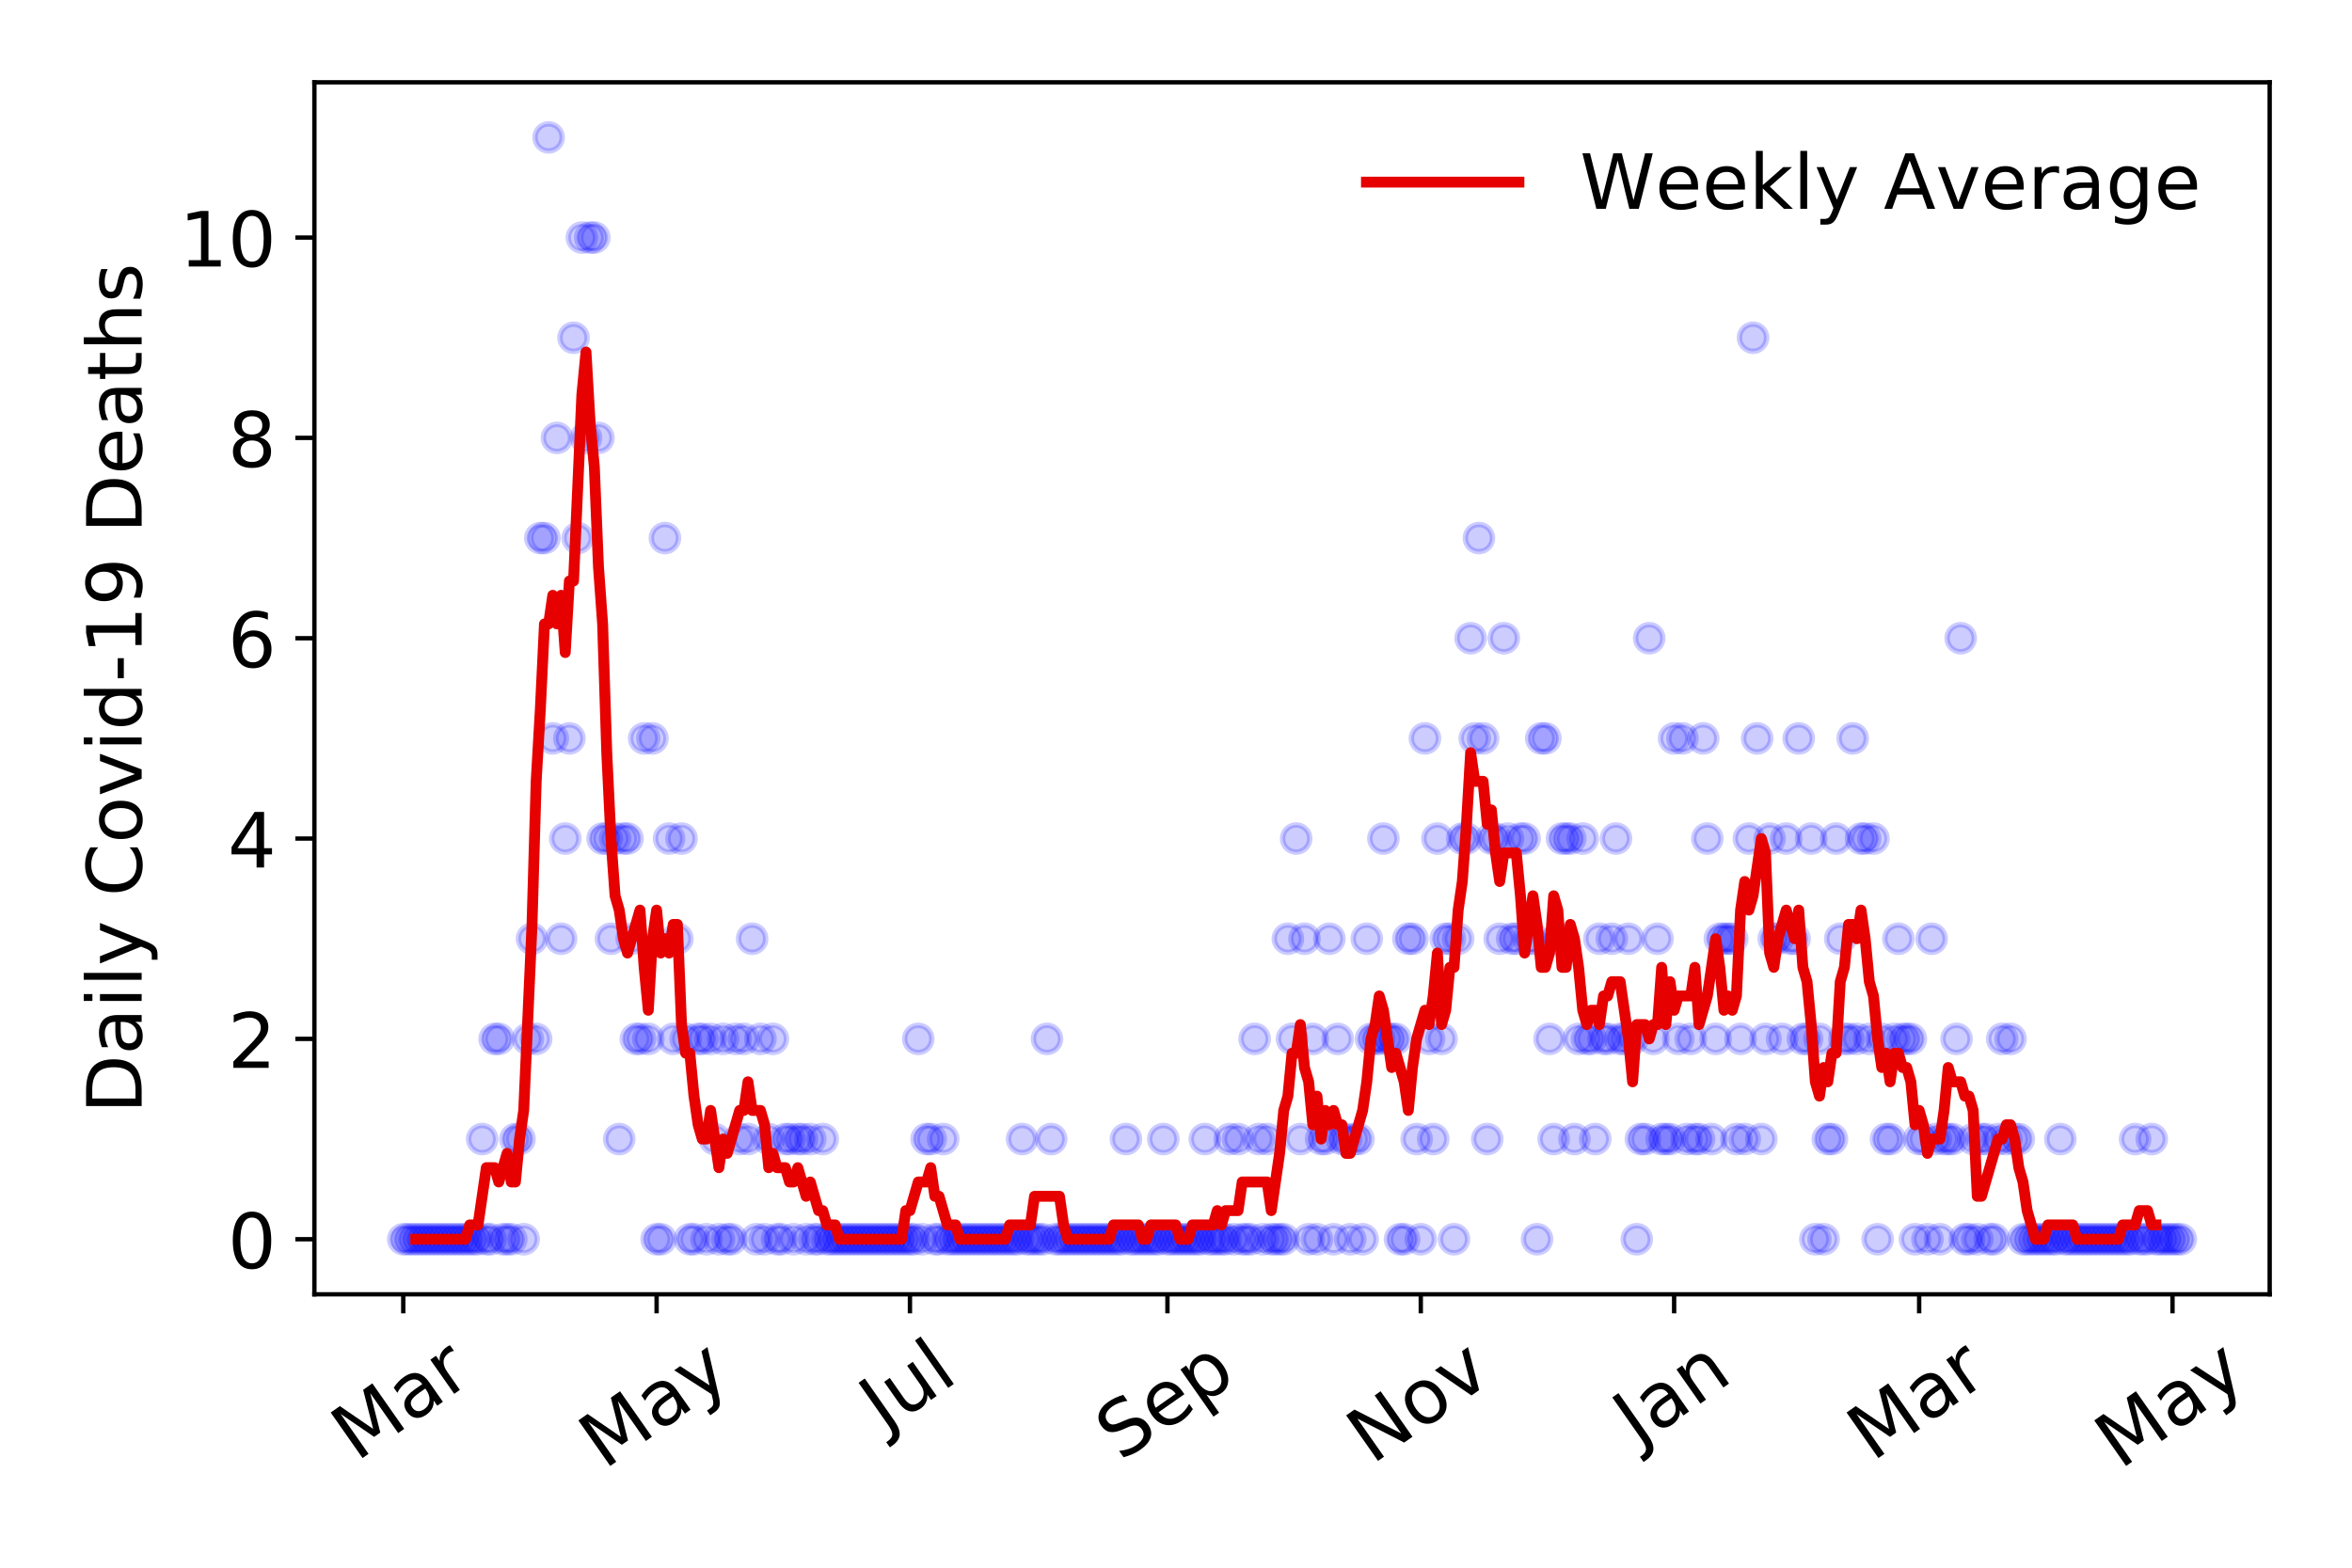 <?xml version="1.0" encoding="utf-8" standalone="no"?>
<!DOCTYPE svg PUBLIC "-//W3C//DTD SVG 1.1//EN"
  "http://www.w3.org/Graphics/SVG/1.1/DTD/svg11.dtd">
<!-- Created with matplotlib (https://matplotlib.org/) -->
<svg height="288pt" version="1.1" viewBox="0 0 432 288" width="432pt" xmlns="http://www.w3.org/2000/svg" xmlns:xlink="http://www.w3.org/1999/xlink">
 <defs>
  <style type="text/css">
*{stroke-linecap:butt;stroke-linejoin:round;}
  </style>
 </defs>
 <g id="figure_1">
  <g id="patch_1">
   <path d="M 0 288 
L 432 288 
L 432 0 
L 0 0 
z
" style="fill:#ffffff;"/>
  </g>
  <g id="axes_1">
   <g id="patch_2">
    <path d="M 57.745 237.778 
L 416.88 237.778 
L 416.88 15.12 
L 57.745 15.12 
z
" style="fill:#ffffff;"/>
   </g>
   <g id="matplotlib.axis_1">
    <g id="xtick_1">
     <g id="line2d_1">
      <defs>
       <path d="M 0 0 
L 0 3.5 
" id="mb872e126f2" style="stroke:#000000;stroke-width:0.8;"/>
      </defs>
      <g>
       <use style="stroke:#000000;stroke-width:0.8;" x="74.069" xlink:href="#mb872e126f2" y="237.778"/>
      </g>
     </g>
     <g id="text_1">
      <!-- Mar -->
      <defs>
       <path d="M 9.812 72.906 
L 24.516 72.906 
L 43.109 23.297 
L 61.812 72.906 
L 76.516 72.906 
L 76.516 0 
L 66.891 0 
L 66.891 64.016 
L 48.094 14.016 
L 38.188 14.016 
L 19.391 64.016 
L 19.391 0 
L 9.812 0 
z
" id="DejaVuSans-77"/>
       <path d="M 34.281 27.484 
Q 23.391 27.484 19.188 25 
Q 14.984 22.516 14.984 16.5 
Q 14.984 11.719 18.141 8.906 
Q 21.297 6.109 26.703 6.109 
Q 34.188 6.109 38.703 11.406 
Q 43.219 16.703 43.219 25.484 
L 43.219 27.484 
z
M 52.203 31.203 
L 52.203 0 
L 43.219 0 
L 43.219 8.297 
Q 40.141 3.328 35.547 0.953 
Q 30.953 -1.422 24.312 -1.422 
Q 15.922 -1.422 10.953 3.297 
Q 6 8.016 6 15.922 
Q 6 25.141 12.172 29.828 
Q 18.359 34.516 30.609 34.516 
L 43.219 34.516 
L 43.219 35.406 
Q 43.219 41.609 39.141 45 
Q 35.062 48.391 27.688 48.391 
Q 23 48.391 18.547 47.266 
Q 14.109 46.141 10.016 43.891 
L 10.016 52.203 
Q 14.938 54.109 19.578 55.047 
Q 24.219 56 28.609 56 
Q 40.484 56 46.344 49.844 
Q 52.203 43.703 52.203 31.203 
z
" id="DejaVuSans-97"/>
       <path d="M 41.109 46.297 
Q 39.594 47.172 37.812 47.578 
Q 36.031 48 33.891 48 
Q 26.266 48 22.188 43.047 
Q 18.109 38.094 18.109 28.812 
L 18.109 0 
L 9.078 0 
L 9.078 54.688 
L 18.109 54.688 
L 18.109 46.188 
Q 20.953 51.172 25.484 53.578 
Q 30.031 56 36.531 56 
Q 37.453 56 38.578 55.875 
Q 39.703 55.766 41.062 55.516 
z
" id="DejaVuSans-114"/>
      </defs>
      <g transform="translate(65.467 268.643)rotate(-35)scale(0.14 -0.14)">
       <use xlink:href="#DejaVuSans-77"/>
       <use x="86.279" xlink:href="#DejaVuSans-97"/>
       <use x="147.559" xlink:href="#DejaVuSans-114"/>
      </g>
     </g>
    </g>
    <g id="xtick_2">
     <g id="line2d_2">
      <g>
       <use style="stroke:#000000;stroke-width:0.8;" x="120.601" xlink:href="#mb872e126f2" y="237.778"/>
      </g>
     </g>
     <g id="text_2">
      <!-- May -->
      <defs>
       <path d="M 32.172 -5.078 
Q 28.375 -14.844 24.75 -17.812 
Q 21.141 -20.797 15.094 -20.797 
L 7.906 -20.797 
L 7.906 -13.281 
L 13.188 -13.281 
Q 16.891 -13.281 18.938 -11.516 
Q 21 -9.766 23.484 -3.219 
L 25.094 0.875 
L 2.984 54.688 
L 12.5 54.688 
L 29.594 11.922 
L 46.688 54.688 
L 56.203 54.688 
z
" id="DejaVuSans-121"/>
      </defs>
      <g transform="translate(110.962 270.094)rotate(-35)scale(0.14 -0.14)">
       <use xlink:href="#DejaVuSans-77"/>
       <use x="86.279" xlink:href="#DejaVuSans-97"/>
       <use x="147.559" xlink:href="#DejaVuSans-121"/>
      </g>
     </g>
    </g>
    <g id="xtick_3">
     <g id="line2d_3">
      <g>
       <use style="stroke:#000000;stroke-width:0.8;" x="167.133" xlink:href="#mb872e126f2" y="237.778"/>
      </g>
     </g>
     <g id="text_3">
      <!-- Jul -->
      <defs>
       <path d="M 9.812 72.906 
L 19.672 72.906 
L 19.672 5.078 
Q 19.672 -8.109 14.672 -14.062 
Q 9.672 -20.016 -1.422 -20.016 
L -5.172 -20.016 
L -5.172 -11.719 
L -2.094 -11.719 
Q 4.438 -11.719 7.125 -8.047 
Q 9.812 -4.391 9.812 5.078 
z
" id="DejaVuSans-74"/>
       <path d="M 8.5 21.578 
L 8.5 54.688 
L 17.484 54.688 
L 17.484 21.922 
Q 17.484 14.156 20.5 10.266 
Q 23.531 6.391 29.594 6.391 
Q 36.859 6.391 41.078 11.031 
Q 45.312 15.672 45.312 23.688 
L 45.312 54.688 
L 54.297 54.688 
L 54.297 0 
L 45.312 0 
L 45.312 8.406 
Q 42.047 3.422 37.719 1 
Q 33.406 -1.422 27.688 -1.422 
Q 18.266 -1.422 13.375 4.438 
Q 8.5 10.297 8.5 21.578 
z
M 31.109 56 
z
" id="DejaVuSans-117"/>
       <path d="M 9.422 75.984 
L 18.406 75.984 
L 18.406 0 
L 9.422 0 
z
" id="DejaVuSans-108"/>
      </defs>
      <g transform="translate(162.43 263.181)rotate(-35)scale(0.14 -0.14)">
       <use xlink:href="#DejaVuSans-74"/>
       <use x="29.492" xlink:href="#DejaVuSans-117"/>
       <use x="92.871" xlink:href="#DejaVuSans-108"/>
      </g>
     </g>
    </g>
    <g id="xtick_4">
     <g id="line2d_4">
      <g>
       <use style="stroke:#000000;stroke-width:0.8;" x="214.428" xlink:href="#mb872e126f2" y="237.778"/>
      </g>
     </g>
     <g id="text_4">
      <!-- Sep -->
      <defs>
       <path d="M 53.516 70.516 
L 53.516 60.891 
Q 47.906 63.578 42.922 64.891 
Q 37.938 66.219 33.297 66.219 
Q 25.25 66.219 20.875 63.094 
Q 16.5 59.969 16.5 54.203 
Q 16.5 49.359 19.406 46.891 
Q 22.312 44.438 30.422 42.922 
L 36.375 41.703 
Q 47.406 39.594 52.656 34.297 
Q 57.906 29 57.906 20.125 
Q 57.906 9.516 50.797 4.047 
Q 43.703 -1.422 29.984 -1.422 
Q 24.812 -1.422 18.969 -0.25 
Q 13.141 0.922 6.891 3.219 
L 6.891 13.375 
Q 12.891 10.016 18.656 8.297 
Q 24.422 6.594 29.984 6.594 
Q 38.422 6.594 43.016 9.906 
Q 47.609 13.234 47.609 19.391 
Q 47.609 24.75 44.312 27.781 
Q 41.016 30.812 33.5 32.328 
L 27.484 33.5 
Q 16.453 35.688 11.516 40.375 
Q 6.594 45.062 6.594 53.422 
Q 6.594 63.094 13.406 68.656 
Q 20.219 74.219 32.172 74.219 
Q 37.312 74.219 42.625 73.281 
Q 47.953 72.359 53.516 70.516 
z
" id="DejaVuSans-83"/>
       <path d="M 56.203 29.594 
L 56.203 25.203 
L 14.891 25.203 
Q 15.484 15.922 20.484 11.062 
Q 25.484 6.203 34.422 6.203 
Q 39.594 6.203 44.453 7.469 
Q 49.312 8.734 54.109 11.281 
L 54.109 2.781 
Q 49.266 0.734 44.188 -0.344 
Q 39.109 -1.422 33.891 -1.422 
Q 20.797 -1.422 13.156 6.188 
Q 5.516 13.812 5.516 26.812 
Q 5.516 40.234 12.766 48.109 
Q 20.016 56 32.328 56 
Q 43.359 56 49.781 48.891 
Q 56.203 41.797 56.203 29.594 
z
M 47.219 32.234 
Q 47.125 39.594 43.094 43.984 
Q 39.062 48.391 32.422 48.391 
Q 24.906 48.391 20.391 44.141 
Q 15.875 39.891 15.188 32.172 
z
" id="DejaVuSans-101"/>
       <path d="M 18.109 8.203 
L 18.109 -20.797 
L 9.078 -20.797 
L 9.078 54.688 
L 18.109 54.688 
L 18.109 46.391 
Q 20.953 51.266 25.266 53.625 
Q 29.594 56 35.594 56 
Q 45.562 56 51.781 48.094 
Q 58.016 40.188 58.016 27.297 
Q 58.016 14.406 51.781 6.484 
Q 45.562 -1.422 35.594 -1.422 
Q 29.594 -1.422 25.266 0.953 
Q 20.953 3.328 18.109 8.203 
z
M 48.688 27.297 
Q 48.688 37.203 44.609 42.844 
Q 40.531 48.484 33.406 48.484 
Q 26.266 48.484 22.188 42.844 
Q 18.109 37.203 18.109 27.297 
Q 18.109 17.391 22.188 11.75 
Q 26.266 6.109 33.406 6.109 
Q 40.531 6.109 44.609 11.75 
Q 48.688 17.391 48.688 27.297 
z
" id="DejaVuSans-112"/>
      </defs>
      <g transform="translate(205.835 268.629)rotate(-35)scale(0.14 -0.14)">
       <use xlink:href="#DejaVuSans-83"/>
       <use x="63.477" xlink:href="#DejaVuSans-101"/>
       <use x="125" xlink:href="#DejaVuSans-112"/>
      </g>
     </g>
    </g>
    <g id="xtick_5">
     <g id="line2d_5">
      <g>
       <use style="stroke:#000000;stroke-width:0.8;" x="260.96" xlink:href="#mb872e126f2" y="237.778"/>
      </g>
     </g>
     <g id="text_5">
      <!-- Nov -->
      <defs>
       <path d="M 9.812 72.906 
L 23.094 72.906 
L 55.422 11.922 
L 55.422 72.906 
L 64.984 72.906 
L 64.984 0 
L 51.703 0 
L 19.391 60.984 
L 19.391 0 
L 9.812 0 
z
" id="DejaVuSans-78"/>
       <path d="M 30.609 48.391 
Q 23.391 48.391 19.188 42.75 
Q 14.984 37.109 14.984 27.297 
Q 14.984 17.484 19.156 11.844 
Q 23.344 6.203 30.609 6.203 
Q 37.797 6.203 41.984 11.859 
Q 46.188 17.531 46.188 27.297 
Q 46.188 37.016 41.984 42.703 
Q 37.797 48.391 30.609 48.391 
z
M 30.609 56 
Q 42.328 56 49.016 48.375 
Q 55.719 40.766 55.719 27.297 
Q 55.719 13.875 49.016 6.219 
Q 42.328 -1.422 30.609 -1.422 
Q 18.844 -1.422 12.172 6.219 
Q 5.516 13.875 5.516 27.297 
Q 5.516 40.766 12.172 48.375 
Q 18.844 56 30.609 56 
z
" id="DejaVuSans-111"/>
       <path d="M 2.984 54.688 
L 12.5 54.688 
L 29.594 8.797 
L 46.688 54.688 
L 56.203 54.688 
L 35.688 0 
L 23.484 0 
z
" id="DejaVuSans-118"/>
      </defs>
      <g transform="translate(251.983 269.166)rotate(-35)scale(0.14 -0.14)">
       <use xlink:href="#DejaVuSans-78"/>
       <use x="74.805" xlink:href="#DejaVuSans-111"/>
       <use x="135.986" xlink:href="#DejaVuSans-118"/>
      </g>
     </g>
    </g>
    <g id="xtick_6">
     <g id="line2d_6">
      <g>
       <use style="stroke:#000000;stroke-width:0.8;" x="307.492" xlink:href="#mb872e126f2" y="237.778"/>
      </g>
     </g>
     <g id="text_6">
      <!-- Jan -->
      <defs>
       <path d="M 54.891 33.016 
L 54.891 0 
L 45.906 0 
L 45.906 32.719 
Q 45.906 40.484 42.875 44.328 
Q 39.844 48.188 33.797 48.188 
Q 26.516 48.188 22.312 43.547 
Q 18.109 38.922 18.109 30.906 
L 18.109 0 
L 9.078 0 
L 9.078 54.688 
L 18.109 54.688 
L 18.109 46.188 
Q 21.344 51.125 25.703 53.562 
Q 30.078 56 35.797 56 
Q 45.219 56 50.047 50.172 
Q 54.891 44.344 54.891 33.016 
z
" id="DejaVuSans-110"/>
      </defs>
      <g transform="translate(300.868 265.871)rotate(-35)scale(0.14 -0.14)">
       <use xlink:href="#DejaVuSans-74"/>
       <use x="29.492" xlink:href="#DejaVuSans-97"/>
       <use x="90.771" xlink:href="#DejaVuSans-110"/>
      </g>
     </g>
    </g>
    <g id="xtick_7">
     <g id="line2d_7">
      <g>
       <use style="stroke:#000000;stroke-width:0.8;" x="352.498" xlink:href="#mb872e126f2" y="237.778"/>
      </g>
     </g>
     <g id="text_7">
      <!-- Mar -->
      <g transform="translate(343.895 268.643)rotate(-35)scale(0.14 -0.14)">
       <use xlink:href="#DejaVuSans-77"/>
       <use x="86.279" xlink:href="#DejaVuSans-97"/>
       <use x="147.559" xlink:href="#DejaVuSans-114"/>
      </g>
     </g>
    </g>
    <g id="xtick_8">
     <g id="line2d_8">
      <g>
       <use style="stroke:#000000;stroke-width:0.8;" x="399.03" xlink:href="#mb872e126f2" y="237.778"/>
      </g>
     </g>
     <g id="text_8">
      <!-- May -->
      <g transform="translate(389.391 270.094)rotate(-35)scale(0.14 -0.14)">
       <use xlink:href="#DejaVuSans-77"/>
       <use x="86.279" xlink:href="#DejaVuSans-97"/>
       <use x="147.559" xlink:href="#DejaVuSans-121"/>
      </g>
     </g>
    </g>
   </g>
   <g id="matplotlib.axis_2">
    <g id="ytick_1">
     <g id="line2d_9">
      <defs>
       <path d="M 0 0 
L -3.5 0 
" id="m3ac0c5406c" style="stroke:#000000;stroke-width:0.8;"/>
      </defs>
      <g>
       <use style="stroke:#000000;stroke-width:0.8;" x="57.745" xlink:href="#m3ac0c5406c" y="227.657"/>
      </g>
     </g>
     <g id="text_9">
      <!-- 0 -->
      <defs>
       <path d="M 31.781 66.406 
Q 24.172 66.406 20.328 58.906 
Q 16.5 51.422 16.5 36.375 
Q 16.5 21.391 20.328 13.891 
Q 24.172 6.391 31.781 6.391 
Q 39.453 6.391 43.281 13.891 
Q 47.125 21.391 47.125 36.375 
Q 47.125 51.422 43.281 58.906 
Q 39.453 66.406 31.781 66.406 
z
M 31.781 74.219 
Q 44.047 74.219 50.516 64.516 
Q 56.984 54.828 56.984 36.375 
Q 56.984 17.969 50.516 8.266 
Q 44.047 -1.422 31.781 -1.422 
Q 19.531 -1.422 13.062 8.266 
Q 6.594 17.969 6.594 36.375 
Q 6.594 54.828 13.062 64.516 
Q 19.531 74.219 31.781 74.219 
z
" id="DejaVuSans-48"/>
      </defs>
      <g transform="translate(41.837 232.976)scale(0.14 -0.14)">
       <use xlink:href="#DejaVuSans-48"/>
      </g>
     </g>
    </g>
    <g id="ytick_2">
     <g id="line2d_10">
      <g>
       <use style="stroke:#000000;stroke-width:0.8;" x="57.745" xlink:href="#m3ac0c5406c" y="190.854"/>
      </g>
     </g>
     <g id="text_10">
      <!-- 2 -->
      <defs>
       <path d="M 19.188 8.297 
L 53.609 8.297 
L 53.609 0 
L 7.328 0 
L 7.328 8.297 
Q 12.938 14.109 22.625 23.891 
Q 32.328 33.688 34.812 36.531 
Q 39.547 41.844 41.422 45.531 
Q 43.312 49.219 43.312 52.781 
Q 43.312 58.594 39.234 62.25 
Q 35.156 65.922 28.609 65.922 
Q 23.969 65.922 18.812 64.312 
Q 13.672 62.703 7.812 59.422 
L 7.812 69.391 
Q 13.766 71.781 18.938 73 
Q 24.125 74.219 28.422 74.219 
Q 39.75 74.219 46.484 68.547 
Q 53.219 62.891 53.219 53.422 
Q 53.219 48.922 51.531 44.891 
Q 49.859 40.875 45.406 35.406 
Q 44.188 33.984 37.641 27.219 
Q 31.109 20.453 19.188 8.297 
z
" id="DejaVuSans-50"/>
      </defs>
      <g transform="translate(41.837 196.173)scale(0.14 -0.14)">
       <use xlink:href="#DejaVuSans-50"/>
      </g>
     </g>
    </g>
    <g id="ytick_3">
     <g id="line2d_11">
      <g>
       <use style="stroke:#000000;stroke-width:0.8;" x="57.745" xlink:href="#m3ac0c5406c" y="154.051"/>
      </g>
     </g>
     <g id="text_11">
      <!-- 4 -->
      <defs>
       <path d="M 37.797 64.312 
L 12.891 25.391 
L 37.797 25.391 
z
M 35.203 72.906 
L 47.609 72.906 
L 47.609 25.391 
L 58.016 25.391 
L 58.016 17.188 
L 47.609 17.188 
L 47.609 0 
L 37.797 0 
L 37.797 17.188 
L 4.891 17.188 
L 4.891 26.703 
z
" id="DejaVuSans-52"/>
      </defs>
      <g transform="translate(41.837 159.37)scale(0.14 -0.14)">
       <use xlink:href="#DejaVuSans-52"/>
      </g>
     </g>
    </g>
    <g id="ytick_4">
     <g id="line2d_12">
      <g>
       <use style="stroke:#000000;stroke-width:0.8;" x="57.745" xlink:href="#m3ac0c5406c" y="117.248"/>
      </g>
     </g>
     <g id="text_12">
      <!-- 6 -->
      <defs>
       <path d="M 33.016 40.375 
Q 26.375 40.375 22.484 35.828 
Q 18.609 31.297 18.609 23.391 
Q 18.609 15.531 22.484 10.953 
Q 26.375 6.391 33.016 6.391 
Q 39.656 6.391 43.531 10.953 
Q 47.406 15.531 47.406 23.391 
Q 47.406 31.297 43.531 35.828 
Q 39.656 40.375 33.016 40.375 
z
M 52.594 71.297 
L 52.594 62.312 
Q 48.875 64.062 45.094 64.984 
Q 41.312 65.922 37.594 65.922 
Q 27.828 65.922 22.672 59.328 
Q 17.531 52.734 16.797 39.406 
Q 19.672 43.656 24.016 45.922 
Q 28.375 48.188 33.594 48.188 
Q 44.578 48.188 50.953 41.516 
Q 57.328 34.859 57.328 23.391 
Q 57.328 12.156 50.688 5.359 
Q 44.047 -1.422 33.016 -1.422 
Q 20.359 -1.422 13.672 8.266 
Q 6.984 17.969 6.984 36.375 
Q 6.984 53.656 15.188 63.938 
Q 23.391 74.219 37.203 74.219 
Q 40.922 74.219 44.703 73.484 
Q 48.484 72.75 52.594 71.297 
z
" id="DejaVuSans-54"/>
      </defs>
      <g transform="translate(41.837 122.567)scale(0.14 -0.14)">
       <use xlink:href="#DejaVuSans-54"/>
      </g>
     </g>
    </g>
    <g id="ytick_5">
     <g id="line2d_13">
      <g>
       <use style="stroke:#000000;stroke-width:0.8;" x="57.745" xlink:href="#m3ac0c5406c" y="80.445"/>
      </g>
     </g>
     <g id="text_13">
      <!-- 8 -->
      <defs>
       <path d="M 31.781 34.625 
Q 24.75 34.625 20.719 30.859 
Q 16.703 27.094 16.703 20.516 
Q 16.703 13.922 20.719 10.156 
Q 24.75 6.391 31.781 6.391 
Q 38.812 6.391 42.859 10.172 
Q 46.922 13.969 46.922 20.516 
Q 46.922 27.094 42.891 30.859 
Q 38.875 34.625 31.781 34.625 
z
M 21.922 38.812 
Q 15.578 40.375 12.031 44.719 
Q 8.5 49.078 8.5 55.328 
Q 8.5 64.062 14.719 69.141 
Q 20.953 74.219 31.781 74.219 
Q 42.672 74.219 48.875 69.141 
Q 55.078 64.062 55.078 55.328 
Q 55.078 49.078 51.531 44.719 
Q 48 40.375 41.703 38.812 
Q 48.828 37.156 52.797 32.312 
Q 56.781 27.484 56.781 20.516 
Q 56.781 9.906 50.312 4.234 
Q 43.844 -1.422 31.781 -1.422 
Q 19.734 -1.422 13.25 4.234 
Q 6.781 9.906 6.781 20.516 
Q 6.781 27.484 10.781 32.312 
Q 14.797 37.156 21.922 38.812 
z
M 18.312 54.391 
Q 18.312 48.734 21.844 45.562 
Q 25.391 42.391 31.781 42.391 
Q 38.141 42.391 41.719 45.562 
Q 45.312 48.734 45.312 54.391 
Q 45.312 60.062 41.719 63.234 
Q 38.141 66.406 31.781 66.406 
Q 25.391 66.406 21.844 63.234 
Q 18.312 60.062 18.312 54.391 
z
" id="DejaVuSans-56"/>
      </defs>
      <g transform="translate(41.837 85.764)scale(0.14 -0.14)">
       <use xlink:href="#DejaVuSans-56"/>
      </g>
     </g>
    </g>
    <g id="ytick_6">
     <g id="line2d_14">
      <g>
       <use style="stroke:#000000;stroke-width:0.8;" x="57.745" xlink:href="#m3ac0c5406c" y="43.642"/>
      </g>
     </g>
     <g id="text_14">
      <!-- 10 -->
      <defs>
       <path d="M 12.406 8.297 
L 28.516 8.297 
L 28.516 63.922 
L 10.984 60.406 
L 10.984 69.391 
L 28.422 72.906 
L 38.281 72.906 
L 38.281 8.297 
L 54.391 8.297 
L 54.391 0 
L 12.406 0 
z
" id="DejaVuSans-49"/>
      </defs>
      <g transform="translate(32.93 48.961)scale(0.14 -0.14)">
       <use xlink:href="#DejaVuSans-49"/>
       <use x="63.623" xlink:href="#DejaVuSans-48"/>
      </g>
     </g>
    </g>
    <g id="text_15">
     <!-- Daily Covid-19 Deaths -->
     <defs>
      <path d="M 19.672 64.797 
L 19.672 8.109 
L 31.594 8.109 
Q 46.688 8.109 53.688 14.938 
Q 60.688 21.781 60.688 36.531 
Q 60.688 51.172 53.688 57.984 
Q 46.688 64.797 31.594 64.797 
z
M 9.812 72.906 
L 30.078 72.906 
Q 51.266 72.906 61.172 64.094 
Q 71.094 55.281 71.094 36.531 
Q 71.094 17.672 61.125 8.828 
Q 51.172 0 30.078 0 
L 9.812 0 
z
" id="DejaVuSans-68"/>
      <path d="M 9.422 54.688 
L 18.406 54.688 
L 18.406 0 
L 9.422 0 
z
M 9.422 75.984 
L 18.406 75.984 
L 18.406 64.594 
L 9.422 64.594 
z
" id="DejaVuSans-105"/>
      <path id="DejaVuSans-32"/>
      <path d="M 64.406 67.281 
L 64.406 56.891 
Q 59.422 61.531 53.781 63.812 
Q 48.141 66.109 41.797 66.109 
Q 29.297 66.109 22.656 58.469 
Q 16.016 50.828 16.016 36.375 
Q 16.016 21.969 22.656 14.328 
Q 29.297 6.688 41.797 6.688 
Q 48.141 6.688 53.781 8.984 
Q 59.422 11.281 64.406 15.922 
L 64.406 5.609 
Q 59.234 2.094 53.438 0.328 
Q 47.656 -1.422 41.219 -1.422 
Q 24.656 -1.422 15.125 8.703 
Q 5.609 18.844 5.609 36.375 
Q 5.609 53.953 15.125 64.078 
Q 24.656 74.219 41.219 74.219 
Q 47.75 74.219 53.531 72.484 
Q 59.328 70.75 64.406 67.281 
z
" id="DejaVuSans-67"/>
      <path d="M 45.406 46.391 
L 45.406 75.984 
L 54.391 75.984 
L 54.391 0 
L 45.406 0 
L 45.406 8.203 
Q 42.578 3.328 38.25 0.953 
Q 33.938 -1.422 27.875 -1.422 
Q 17.969 -1.422 11.734 6.484 
Q 5.516 14.406 5.516 27.297 
Q 5.516 40.188 11.734 48.094 
Q 17.969 56 27.875 56 
Q 33.938 56 38.25 53.625 
Q 42.578 51.266 45.406 46.391 
z
M 14.797 27.297 
Q 14.797 17.391 18.875 11.75 
Q 22.953 6.109 30.078 6.109 
Q 37.203 6.109 41.297 11.75 
Q 45.406 17.391 45.406 27.297 
Q 45.406 37.203 41.297 42.844 
Q 37.203 48.484 30.078 48.484 
Q 22.953 48.484 18.875 42.844 
Q 14.797 37.203 14.797 27.297 
z
" id="DejaVuSans-100"/>
      <path d="M 4.891 31.391 
L 31.203 31.391 
L 31.203 23.391 
L 4.891 23.391 
z
" id="DejaVuSans-45"/>
      <path d="M 10.984 1.516 
L 10.984 10.5 
Q 14.703 8.734 18.5 7.812 
Q 22.312 6.891 25.984 6.891 
Q 35.75 6.891 40.891 13.453 
Q 46.047 20.016 46.781 33.406 
Q 43.953 29.203 39.594 26.953 
Q 35.25 24.703 29.984 24.703 
Q 19.047 24.703 12.672 31.312 
Q 6.297 37.938 6.297 49.422 
Q 6.297 60.641 12.938 67.422 
Q 19.578 74.219 30.609 74.219 
Q 43.266 74.219 49.922 64.516 
Q 56.594 54.828 56.594 36.375 
Q 56.594 19.141 48.406 8.859 
Q 40.234 -1.422 26.422 -1.422 
Q 22.703 -1.422 18.891 -0.688 
Q 15.094 0.047 10.984 1.516 
z
M 30.609 32.422 
Q 37.25 32.422 41.125 36.953 
Q 45.016 41.5 45.016 49.422 
Q 45.016 57.281 41.125 61.844 
Q 37.25 66.406 30.609 66.406 
Q 23.969 66.406 20.094 61.844 
Q 16.219 57.281 16.219 49.422 
Q 16.219 41.5 20.094 36.953 
Q 23.969 32.422 30.609 32.422 
z
" id="DejaVuSans-57"/>
      <path d="M 18.312 70.219 
L 18.312 54.688 
L 36.812 54.688 
L 36.812 47.703 
L 18.312 47.703 
L 18.312 18.016 
Q 18.312 11.328 20.141 9.422 
Q 21.969 7.516 27.594 7.516 
L 36.812 7.516 
L 36.812 0 
L 27.594 0 
Q 17.188 0 13.234 3.875 
Q 9.281 7.766 9.281 18.016 
L 9.281 47.703 
L 2.688 47.703 
L 2.688 54.688 
L 9.281 54.688 
L 9.281 70.219 
z
" id="DejaVuSans-116"/>
      <path d="M 54.891 33.016 
L 54.891 0 
L 45.906 0 
L 45.906 32.719 
Q 45.906 40.484 42.875 44.328 
Q 39.844 48.188 33.797 48.188 
Q 26.516 48.188 22.312 43.547 
Q 18.109 38.922 18.109 30.906 
L 18.109 0 
L 9.078 0 
L 9.078 75.984 
L 18.109 75.984 
L 18.109 46.188 
Q 21.344 51.125 25.703 53.562 
Q 30.078 56 35.797 56 
Q 45.219 56 50.047 50.172 
Q 54.891 44.344 54.891 33.016 
z
" id="DejaVuSans-104"/>
      <path d="M 44.281 53.078 
L 44.281 44.578 
Q 40.484 46.531 36.375 47.5 
Q 32.281 48.484 27.875 48.484 
Q 21.188 48.484 17.844 46.438 
Q 14.5 44.391 14.5 40.281 
Q 14.5 37.156 16.891 35.375 
Q 19.281 33.594 26.516 31.984 
L 29.594 31.297 
Q 39.156 29.25 43.188 25.516 
Q 47.219 21.781 47.219 15.094 
Q 47.219 7.469 41.188 3.016 
Q 35.156 -1.422 24.609 -1.422 
Q 20.219 -1.422 15.453 -0.562 
Q 10.688 0.297 5.422 2 
L 5.422 11.281 
Q 10.406 8.688 15.234 7.391 
Q 20.062 6.109 24.812 6.109 
Q 31.156 6.109 34.562 8.281 
Q 37.984 10.453 37.984 14.406 
Q 37.984 18.062 35.516 20.016 
Q 33.062 21.969 24.703 23.781 
L 21.578 24.516 
Q 13.234 26.266 9.516 29.906 
Q 5.812 33.547 5.812 39.891 
Q 5.812 47.609 11.281 51.797 
Q 16.75 56 26.812 56 
Q 31.781 56 36.172 55.266 
Q 40.578 54.547 44.281 53.078 
z
" id="DejaVuSans-115"/>
     </defs>
     <g transform="translate(26.018 204.56)rotate(-90)scale(0.14 -0.14)">
      <use xlink:href="#DejaVuSans-68"/>
      <use x="77.002" xlink:href="#DejaVuSans-97"/>
      <use x="138.281" xlink:href="#DejaVuSans-105"/>
      <use x="166.064" xlink:href="#DejaVuSans-108"/>
      <use x="193.848" xlink:href="#DejaVuSans-121"/>
      <use x="253.027" xlink:href="#DejaVuSans-32"/>
      <use x="284.814" xlink:href="#DejaVuSans-67"/>
      <use x="354.639" xlink:href="#DejaVuSans-111"/>
      <use x="415.82" xlink:href="#DejaVuSans-118"/>
      <use x="475" xlink:href="#DejaVuSans-105"/>
      <use x="502.783" xlink:href="#DejaVuSans-100"/>
      <use x="566.26" xlink:href="#DejaVuSans-45"/>
      <use x="602.344" xlink:href="#DejaVuSans-49"/>
      <use x="665.967" xlink:href="#DejaVuSans-57"/>
      <use x="729.59" xlink:href="#DejaVuSans-32"/>
      <use x="761.377" xlink:href="#DejaVuSans-68"/>
      <use x="838.379" xlink:href="#DejaVuSans-101"/>
      <use x="899.902" xlink:href="#DejaVuSans-97"/>
      <use x="961.182" xlink:href="#DejaVuSans-116"/>
      <use x="1000.391" xlink:href="#DejaVuSans-104"/>
      <use x="1063.77" xlink:href="#DejaVuSans-115"/>
     </g>
    </g>
   </g>
   <g id="line2d_15">
    <defs>
     <path d="M 0 2.5 
C 0.663 2.5 1.299 2.237 1.768 1.768 
C 2.237 1.299 2.5 0.663 2.5 0 
C 2.5 -0.663 2.237 -1.299 1.768 -1.768 
C 1.299 -2.237 0.663 -2.5 0 -2.5 
C -0.663 -2.5 -1.299 -2.237 -1.768 -1.768 
C -2.237 -1.299 -2.5 -0.663 -2.5 0 
C -2.5 0.663 -2.237 1.299 -1.768 1.768 
C -1.299 2.237 -0.663 2.5 0 2.5 
z
" id="m2a97e2fea4" style="stroke:#0000ff;stroke-opacity:0.2;"/>
    </defs>
    <g clip-path="url(#p046a7a8362)">
     <use style="fill:#0000ff;fill-opacity:0.2;stroke:#0000ff;stroke-opacity:0.2;" x="74.069" xlink:href="#m2a97e2fea4" y="227.657"/>
     <use style="fill:#0000ff;fill-opacity:0.2;stroke:#0000ff;stroke-opacity:0.2;" x="74.832" xlink:href="#m2a97e2fea4" y="227.657"/>
     <use style="fill:#0000ff;fill-opacity:0.2;stroke:#0000ff;stroke-opacity:0.2;" x="75.595" xlink:href="#m2a97e2fea4" y="227.657"/>
     <use style="fill:#0000ff;fill-opacity:0.2;stroke:#0000ff;stroke-opacity:0.2;" x="76.358" xlink:href="#m2a97e2fea4" y="227.657"/>
     <use style="fill:#0000ff;fill-opacity:0.2;stroke:#0000ff;stroke-opacity:0.2;" x="77.121" xlink:href="#m2a97e2fea4" y="227.657"/>
     <use style="fill:#0000ff;fill-opacity:0.2;stroke:#0000ff;stroke-opacity:0.2;" x="77.883" xlink:href="#m2a97e2fea4" y="227.657"/>
     <use style="fill:#0000ff;fill-opacity:0.2;stroke:#0000ff;stroke-opacity:0.2;" x="78.646" xlink:href="#m2a97e2fea4" y="227.657"/>
     <use style="fill:#0000ff;fill-opacity:0.2;stroke:#0000ff;stroke-opacity:0.2;" x="79.409" xlink:href="#m2a97e2fea4" y="227.657"/>
     <use style="fill:#0000ff;fill-opacity:0.2;stroke:#0000ff;stroke-opacity:0.2;" x="80.172" xlink:href="#m2a97e2fea4" y="227.657"/>
     <use style="fill:#0000ff;fill-opacity:0.2;stroke:#0000ff;stroke-opacity:0.2;" x="80.935" xlink:href="#m2a97e2fea4" y="227.657"/>
     <use style="fill:#0000ff;fill-opacity:0.2;stroke:#0000ff;stroke-opacity:0.2;" x="81.698" xlink:href="#m2a97e2fea4" y="227.657"/>
     <use style="fill:#0000ff;fill-opacity:0.2;stroke:#0000ff;stroke-opacity:0.2;" x="82.46" xlink:href="#m2a97e2fea4" y="227.657"/>
     <use style="fill:#0000ff;fill-opacity:0.2;stroke:#0000ff;stroke-opacity:0.2;" x="83.223" xlink:href="#m2a97e2fea4" y="227.657"/>
     <use style="fill:#0000ff;fill-opacity:0.2;stroke:#0000ff;stroke-opacity:0.2;" x="83.986" xlink:href="#m2a97e2fea4" y="227.657"/>
     <use style="fill:#0000ff;fill-opacity:0.2;stroke:#0000ff;stroke-opacity:0.2;" x="84.749" xlink:href="#m2a97e2fea4" y="227.657"/>
     <use style="fill:#0000ff;fill-opacity:0.2;stroke:#0000ff;stroke-opacity:0.2;" x="85.512" xlink:href="#m2a97e2fea4" y="227.657"/>
     <use style="fill:#0000ff;fill-opacity:0.2;stroke:#0000ff;stroke-opacity:0.2;" x="86.274" xlink:href="#m2a97e2fea4" y="227.657"/>
     <use style="fill:#0000ff;fill-opacity:0.2;stroke:#0000ff;stroke-opacity:0.2;" x="87.037" xlink:href="#m2a97e2fea4" y="227.657"/>
     <use style="fill:#0000ff;fill-opacity:0.2;stroke:#0000ff;stroke-opacity:0.2;" x="87.8" xlink:href="#m2a97e2fea4" y="227.657"/>
     <use style="fill:#0000ff;fill-opacity:0.2;stroke:#0000ff;stroke-opacity:0.2;" x="88.563" xlink:href="#m2a97e2fea4" y="209.256"/>
     <use style="fill:#0000ff;fill-opacity:0.2;stroke:#0000ff;stroke-opacity:0.2;" x="89.326" xlink:href="#m2a97e2fea4" y="227.657"/>
     <use style="fill:#0000ff;fill-opacity:0.2;stroke:#0000ff;stroke-opacity:0.2;" x="90.089" xlink:href="#m2a97e2fea4" y="227.657"/>
     <use style="fill:#0000ff;fill-opacity:0.2;stroke:#0000ff;stroke-opacity:0.2;" x="90.851" xlink:href="#m2a97e2fea4" y="190.854"/>
     <use style="fill:#0000ff;fill-opacity:0.2;stroke:#0000ff;stroke-opacity:0.2;" x="91.614" xlink:href="#m2a97e2fea4" y="190.854"/>
     <use style="fill:#0000ff;fill-opacity:0.2;stroke:#0000ff;stroke-opacity:0.2;" x="92.377" xlink:href="#m2a97e2fea4" y="227.657"/>
     <use style="fill:#0000ff;fill-opacity:0.2;stroke:#0000ff;stroke-opacity:0.2;" x="93.14" xlink:href="#m2a97e2fea4" y="227.657"/>
     <use style="fill:#0000ff;fill-opacity:0.2;stroke:#0000ff;stroke-opacity:0.2;" x="93.903" xlink:href="#m2a97e2fea4" y="227.657"/>
     <use style="fill:#0000ff;fill-opacity:0.2;stroke:#0000ff;stroke-opacity:0.2;" x="94.665" xlink:href="#m2a97e2fea4" y="209.256"/>
     <use style="fill:#0000ff;fill-opacity:0.2;stroke:#0000ff;stroke-opacity:0.2;" x="95.428" xlink:href="#m2a97e2fea4" y="209.256"/>
     <use style="fill:#0000ff;fill-opacity:0.2;stroke:#0000ff;stroke-opacity:0.2;" x="96.191" xlink:href="#m2a97e2fea4" y="227.657"/>
     <use style="fill:#0000ff;fill-opacity:0.2;stroke:#0000ff;stroke-opacity:0.2;" x="96.954" xlink:href="#m2a97e2fea4" y="190.854"/>
     <use style="fill:#0000ff;fill-opacity:0.2;stroke:#0000ff;stroke-opacity:0.2;" x="97.717" xlink:href="#m2a97e2fea4" y="172.453"/>
     <use style="fill:#0000ff;fill-opacity:0.2;stroke:#0000ff;stroke-opacity:0.2;" x="98.48" xlink:href="#m2a97e2fea4" y="190.854"/>
     <use style="fill:#0000ff;fill-opacity:0.2;stroke:#0000ff;stroke-opacity:0.2;" x="99.242" xlink:href="#m2a97e2fea4" y="98.847"/>
     <use style="fill:#0000ff;fill-opacity:0.2;stroke:#0000ff;stroke-opacity:0.2;" x="100.005" xlink:href="#m2a97e2fea4" y="98.847"/>
     <use style="fill:#0000ff;fill-opacity:0.2;stroke:#0000ff;stroke-opacity:0.2;" x="100.768" xlink:href="#m2a97e2fea4" y="25.241"/>
     <use style="fill:#0000ff;fill-opacity:0.2;stroke:#0000ff;stroke-opacity:0.2;" x="101.531" xlink:href="#m2a97e2fea4" y="135.65"/>
     <use style="fill:#0000ff;fill-opacity:0.2;stroke:#0000ff;stroke-opacity:0.2;" x="102.294" xlink:href="#m2a97e2fea4" y="80.445"/>
     <use style="fill:#0000ff;fill-opacity:0.2;stroke:#0000ff;stroke-opacity:0.2;" x="103.056" xlink:href="#m2a97e2fea4" y="172.453"/>
     <use style="fill:#0000ff;fill-opacity:0.2;stroke:#0000ff;stroke-opacity:0.2;" x="103.819" xlink:href="#m2a97e2fea4" y="154.051"/>
     <use style="fill:#0000ff;fill-opacity:0.2;stroke:#0000ff;stroke-opacity:0.2;" x="104.582" xlink:href="#m2a97e2fea4" y="135.65"/>
     <use style="fill:#0000ff;fill-opacity:0.2;stroke:#0000ff;stroke-opacity:0.2;" x="105.345" xlink:href="#m2a97e2fea4" y="62.044"/>
     <use style="fill:#0000ff;fill-opacity:0.2;stroke:#0000ff;stroke-opacity:0.2;" x="106.108" xlink:href="#m2a97e2fea4" y="98.847"/>
     <use style="fill:#0000ff;fill-opacity:0.2;stroke:#0000ff;stroke-opacity:0.2;" x="106.871" xlink:href="#m2a97e2fea4" y="43.642"/>
     <use style="fill:#0000ff;fill-opacity:0.2;stroke:#0000ff;stroke-opacity:0.2;" x="107.633" xlink:href="#m2a97e2fea4" y="80.445"/>
     <use style="fill:#0000ff;fill-opacity:0.2;stroke:#0000ff;stroke-opacity:0.2;" x="108.396" xlink:href="#m2a97e2fea4" y="43.642"/>
     <use style="fill:#0000ff;fill-opacity:0.2;stroke:#0000ff;stroke-opacity:0.2;" x="109.159" xlink:href="#m2a97e2fea4" y="43.642"/>
     <use style="fill:#0000ff;fill-opacity:0.2;stroke:#0000ff;stroke-opacity:0.2;" x="109.922" xlink:href="#m2a97e2fea4" y="80.445"/>
     <use style="fill:#0000ff;fill-opacity:0.2;stroke:#0000ff;stroke-opacity:0.2;" x="110.685" xlink:href="#m2a97e2fea4" y="154.051"/>
     <use style="fill:#0000ff;fill-opacity:0.2;stroke:#0000ff;stroke-opacity:0.2;" x="111.447" xlink:href="#m2a97e2fea4" y="154.051"/>
     <use style="fill:#0000ff;fill-opacity:0.2;stroke:#0000ff;stroke-opacity:0.2;" x="112.21" xlink:href="#m2a97e2fea4" y="172.453"/>
     <use style="fill:#0000ff;fill-opacity:0.2;stroke:#0000ff;stroke-opacity:0.2;" x="112.973" xlink:href="#m2a97e2fea4" y="154.051"/>
     <use style="fill:#0000ff;fill-opacity:0.2;stroke:#0000ff;stroke-opacity:0.2;" x="113.736" xlink:href="#m2a97e2fea4" y="209.256"/>
     <use style="fill:#0000ff;fill-opacity:0.2;stroke:#0000ff;stroke-opacity:0.2;" x="114.499" xlink:href="#m2a97e2fea4" y="154.051"/>
     <use style="fill:#0000ff;fill-opacity:0.2;stroke:#0000ff;stroke-opacity:0.2;" x="115.262" xlink:href="#m2a97e2fea4" y="154.051"/>
     <use style="fill:#0000ff;fill-opacity:0.2;stroke:#0000ff;stroke-opacity:0.2;" x="116.024" xlink:href="#m2a97e2fea4" y="172.453"/>
     <use style="fill:#0000ff;fill-opacity:0.2;stroke:#0000ff;stroke-opacity:0.2;" x="116.787" xlink:href="#m2a97e2fea4" y="190.854"/>
     <use style="fill:#0000ff;fill-opacity:0.2;stroke:#0000ff;stroke-opacity:0.2;" x="117.55" xlink:href="#m2a97e2fea4" y="190.854"/>
     <use style="fill:#0000ff;fill-opacity:0.2;stroke:#0000ff;stroke-opacity:0.2;" x="118.313" xlink:href="#m2a97e2fea4" y="135.65"/>
     <use style="fill:#0000ff;fill-opacity:0.2;stroke:#0000ff;stroke-opacity:0.2;" x="119.076" xlink:href="#m2a97e2fea4" y="190.854"/>
     <use style="fill:#0000ff;fill-opacity:0.2;stroke:#0000ff;stroke-opacity:0.2;" x="119.838" xlink:href="#m2a97e2fea4" y="135.65"/>
     <use style="fill:#0000ff;fill-opacity:0.2;stroke:#0000ff;stroke-opacity:0.2;" x="120.601" xlink:href="#m2a97e2fea4" y="227.657"/>
     <use style="fill:#0000ff;fill-opacity:0.2;stroke:#0000ff;stroke-opacity:0.2;" x="121.364" xlink:href="#m2a97e2fea4" y="227.657"/>
     <use style="fill:#0000ff;fill-opacity:0.2;stroke:#0000ff;stroke-opacity:0.2;" x="122.127" xlink:href="#m2a97e2fea4" y="98.847"/>
     <use style="fill:#0000ff;fill-opacity:0.2;stroke:#0000ff;stroke-opacity:0.2;" x="122.89" xlink:href="#m2a97e2fea4" y="154.051"/>
     <use style="fill:#0000ff;fill-opacity:0.2;stroke:#0000ff;stroke-opacity:0.2;" x="123.653" xlink:href="#m2a97e2fea4" y="190.854"/>
     <use style="fill:#0000ff;fill-opacity:0.2;stroke:#0000ff;stroke-opacity:0.2;" x="124.415" xlink:href="#m2a97e2fea4" y="172.453"/>
     <use style="fill:#0000ff;fill-opacity:0.2;stroke:#0000ff;stroke-opacity:0.2;" x="125.178" xlink:href="#m2a97e2fea4" y="154.051"/>
     <use style="fill:#0000ff;fill-opacity:0.2;stroke:#0000ff;stroke-opacity:0.2;" x="125.941" xlink:href="#m2a97e2fea4" y="190.854"/>
     <use style="fill:#0000ff;fill-opacity:0.2;stroke:#0000ff;stroke-opacity:0.2;" x="126.704" xlink:href="#m2a97e2fea4" y="227.657"/>
     <use style="fill:#0000ff;fill-opacity:0.2;stroke:#0000ff;stroke-opacity:0.2;" x="127.467" xlink:href="#m2a97e2fea4" y="227.657"/>
     <use style="fill:#0000ff;fill-opacity:0.2;stroke:#0000ff;stroke-opacity:0.2;" x="128.229" xlink:href="#m2a97e2fea4" y="190.854"/>
     <use style="fill:#0000ff;fill-opacity:0.2;stroke:#0000ff;stroke-opacity:0.2;" x="128.992" xlink:href="#m2a97e2fea4" y="190.854"/>
     <use style="fill:#0000ff;fill-opacity:0.2;stroke:#0000ff;stroke-opacity:0.2;" x="129.755" xlink:href="#m2a97e2fea4" y="227.657"/>
     <use style="fill:#0000ff;fill-opacity:0.2;stroke:#0000ff;stroke-opacity:0.2;" x="130.518" xlink:href="#m2a97e2fea4" y="190.854"/>
     <use style="fill:#0000ff;fill-opacity:0.2;stroke:#0000ff;stroke-opacity:0.2;" x="131.281" xlink:href="#m2a97e2fea4" y="209.256"/>
     <use style="fill:#0000ff;fill-opacity:0.2;stroke:#0000ff;stroke-opacity:0.2;" x="132.044" xlink:href="#m2a97e2fea4" y="227.657"/>
     <use style="fill:#0000ff;fill-opacity:0.2;stroke:#0000ff;stroke-opacity:0.2;" x="132.806" xlink:href="#m2a97e2fea4" y="190.854"/>
     <use style="fill:#0000ff;fill-opacity:0.2;stroke:#0000ff;stroke-opacity:0.2;" x="133.569" xlink:href="#m2a97e2fea4" y="227.657"/>
     <use style="fill:#0000ff;fill-opacity:0.2;stroke:#0000ff;stroke-opacity:0.2;" x="134.332" xlink:href="#m2a97e2fea4" y="227.657"/>
     <use style="fill:#0000ff;fill-opacity:0.2;stroke:#0000ff;stroke-opacity:0.2;" x="135.095" xlink:href="#m2a97e2fea4" y="190.854"/>
     <use style="fill:#0000ff;fill-opacity:0.2;stroke:#0000ff;stroke-opacity:0.2;" x="135.858" xlink:href="#m2a97e2fea4" y="209.256"/>
     <use style="fill:#0000ff;fill-opacity:0.2;stroke:#0000ff;stroke-opacity:0.2;" x="136.62" xlink:href="#m2a97e2fea4" y="190.854"/>
     <use style="fill:#0000ff;fill-opacity:0.2;stroke:#0000ff;stroke-opacity:0.2;" x="137.383" xlink:href="#m2a97e2fea4" y="209.256"/>
     <use style="fill:#0000ff;fill-opacity:0.2;stroke:#0000ff;stroke-opacity:0.2;" x="138.146" xlink:href="#m2a97e2fea4" y="172.453"/>
     <use style="fill:#0000ff;fill-opacity:0.2;stroke:#0000ff;stroke-opacity:0.2;" x="138.909" xlink:href="#m2a97e2fea4" y="227.657"/>
     <use style="fill:#0000ff;fill-opacity:0.2;stroke:#0000ff;stroke-opacity:0.2;" x="139.672" xlink:href="#m2a97e2fea4" y="190.854"/>
     <use style="fill:#0000ff;fill-opacity:0.2;stroke:#0000ff;stroke-opacity:0.2;" x="140.435" xlink:href="#m2a97e2fea4" y="227.657"/>
     <use style="fill:#0000ff;fill-opacity:0.2;stroke:#0000ff;stroke-opacity:0.2;" x="141.197" xlink:href="#m2a97e2fea4" y="209.256"/>
     <use style="fill:#0000ff;fill-opacity:0.2;stroke:#0000ff;stroke-opacity:0.2;" x="141.96" xlink:href="#m2a97e2fea4" y="190.854"/>
     <use style="fill:#0000ff;fill-opacity:0.2;stroke:#0000ff;stroke-opacity:0.2;" x="142.723" xlink:href="#m2a97e2fea4" y="227.657"/>
     <use style="fill:#0000ff;fill-opacity:0.2;stroke:#0000ff;stroke-opacity:0.2;" x="143.486" xlink:href="#m2a97e2fea4" y="227.657"/>
     <use style="fill:#0000ff;fill-opacity:0.2;stroke:#0000ff;stroke-opacity:0.2;" x="144.249" xlink:href="#m2a97e2fea4" y="209.256"/>
     <use style="fill:#0000ff;fill-opacity:0.2;stroke:#0000ff;stroke-opacity:0.2;" x="145.011" xlink:href="#m2a97e2fea4" y="209.256"/>
     <use style="fill:#0000ff;fill-opacity:0.2;stroke:#0000ff;stroke-opacity:0.2;" x="145.774" xlink:href="#m2a97e2fea4" y="227.657"/>
     <use style="fill:#0000ff;fill-opacity:0.2;stroke:#0000ff;stroke-opacity:0.2;" x="146.537" xlink:href="#m2a97e2fea4" y="209.256"/>
     <use style="fill:#0000ff;fill-opacity:0.2;stroke:#0000ff;stroke-opacity:0.2;" x="147.3" xlink:href="#m2a97e2fea4" y="209.256"/>
     <use style="fill:#0000ff;fill-opacity:0.2;stroke:#0000ff;stroke-opacity:0.2;" x="148.063" xlink:href="#m2a97e2fea4" y="227.657"/>
     <use style="fill:#0000ff;fill-opacity:0.2;stroke:#0000ff;stroke-opacity:0.2;" x="148.826" xlink:href="#m2a97e2fea4" y="209.256"/>
     <use style="fill:#0000ff;fill-opacity:0.2;stroke:#0000ff;stroke-opacity:0.2;" x="149.588" xlink:href="#m2a97e2fea4" y="227.657"/>
     <use style="fill:#0000ff;fill-opacity:0.2;stroke:#0000ff;stroke-opacity:0.2;" x="150.351" xlink:href="#m2a97e2fea4" y="227.657"/>
     <use style="fill:#0000ff;fill-opacity:0.2;stroke:#0000ff;stroke-opacity:0.2;" x="151.114" xlink:href="#m2a97e2fea4" y="209.256"/>
     <use style="fill:#0000ff;fill-opacity:0.2;stroke:#0000ff;stroke-opacity:0.2;" x="151.877" xlink:href="#m2a97e2fea4" y="227.657"/>
     <use style="fill:#0000ff;fill-opacity:0.2;stroke:#0000ff;stroke-opacity:0.2;" x="152.64" xlink:href="#m2a97e2fea4" y="227.657"/>
     <use style="fill:#0000ff;fill-opacity:0.2;stroke:#0000ff;stroke-opacity:0.2;" x="153.402" xlink:href="#m2a97e2fea4" y="227.657"/>
     <use style="fill:#0000ff;fill-opacity:0.2;stroke:#0000ff;stroke-opacity:0.2;" x="154.165" xlink:href="#m2a97e2fea4" y="227.657"/>
     <use style="fill:#0000ff;fill-opacity:0.2;stroke:#0000ff;stroke-opacity:0.2;" x="154.928" xlink:href="#m2a97e2fea4" y="227.657"/>
     <use style="fill:#0000ff;fill-opacity:0.2;stroke:#0000ff;stroke-opacity:0.2;" x="155.691" xlink:href="#m2a97e2fea4" y="227.657"/>
     <use style="fill:#0000ff;fill-opacity:0.2;stroke:#0000ff;stroke-opacity:0.2;" x="156.454" xlink:href="#m2a97e2fea4" y="227.657"/>
     <use style="fill:#0000ff;fill-opacity:0.2;stroke:#0000ff;stroke-opacity:0.2;" x="157.217" xlink:href="#m2a97e2fea4" y="227.657"/>
     <use style="fill:#0000ff;fill-opacity:0.2;stroke:#0000ff;stroke-opacity:0.2;" x="157.979" xlink:href="#m2a97e2fea4" y="227.657"/>
     <use style="fill:#0000ff;fill-opacity:0.2;stroke:#0000ff;stroke-opacity:0.2;" x="158.742" xlink:href="#m2a97e2fea4" y="227.657"/>
     <use style="fill:#0000ff;fill-opacity:0.2;stroke:#0000ff;stroke-opacity:0.2;" x="159.505" xlink:href="#m2a97e2fea4" y="227.657"/>
     <use style="fill:#0000ff;fill-opacity:0.2;stroke:#0000ff;stroke-opacity:0.2;" x="160.268" xlink:href="#m2a97e2fea4" y="227.657"/>
     <use style="fill:#0000ff;fill-opacity:0.2;stroke:#0000ff;stroke-opacity:0.2;" x="161.031" xlink:href="#m2a97e2fea4" y="227.657"/>
     <use style="fill:#0000ff;fill-opacity:0.2;stroke:#0000ff;stroke-opacity:0.2;" x="161.793" xlink:href="#m2a97e2fea4" y="227.657"/>
     <use style="fill:#0000ff;fill-opacity:0.2;stroke:#0000ff;stroke-opacity:0.2;" x="162.556" xlink:href="#m2a97e2fea4" y="227.657"/>
     <use style="fill:#0000ff;fill-opacity:0.2;stroke:#0000ff;stroke-opacity:0.2;" x="163.319" xlink:href="#m2a97e2fea4" y="227.657"/>
     <use style="fill:#0000ff;fill-opacity:0.2;stroke:#0000ff;stroke-opacity:0.2;" x="164.082" xlink:href="#m2a97e2fea4" y="227.657"/>
     <use style="fill:#0000ff;fill-opacity:0.2;stroke:#0000ff;stroke-opacity:0.2;" x="164.845" xlink:href="#m2a97e2fea4" y="227.657"/>
     <use style="fill:#0000ff;fill-opacity:0.2;stroke:#0000ff;stroke-opacity:0.2;" x="165.608" xlink:href="#m2a97e2fea4" y="227.657"/>
     <use style="fill:#0000ff;fill-opacity:0.2;stroke:#0000ff;stroke-opacity:0.2;" x="166.37" xlink:href="#m2a97e2fea4" y="227.657"/>
     <use style="fill:#0000ff;fill-opacity:0.2;stroke:#0000ff;stroke-opacity:0.2;" x="167.133" xlink:href="#m2a97e2fea4" y="227.657"/>
     <use style="fill:#0000ff;fill-opacity:0.2;stroke:#0000ff;stroke-opacity:0.2;" x="167.896" xlink:href="#m2a97e2fea4" y="227.657"/>
     <use style="fill:#0000ff;fill-opacity:0.2;stroke:#0000ff;stroke-opacity:0.2;" x="168.659" xlink:href="#m2a97e2fea4" y="190.854"/>
     <use style="fill:#0000ff;fill-opacity:0.2;stroke:#0000ff;stroke-opacity:0.2;" x="169.422" xlink:href="#m2a97e2fea4" y="227.657"/>
     <use style="fill:#0000ff;fill-opacity:0.2;stroke:#0000ff;stroke-opacity:0.2;" x="170.184" xlink:href="#m2a97e2fea4" y="209.256"/>
     <use style="fill:#0000ff;fill-opacity:0.2;stroke:#0000ff;stroke-opacity:0.2;" x="170.947" xlink:href="#m2a97e2fea4" y="209.256"/>
     <use style="fill:#0000ff;fill-opacity:0.2;stroke:#0000ff;stroke-opacity:0.2;" x="171.71" xlink:href="#m2a97e2fea4" y="227.657"/>
     <use style="fill:#0000ff;fill-opacity:0.2;stroke:#0000ff;stroke-opacity:0.2;" x="172.473" xlink:href="#m2a97e2fea4" y="227.657"/>
     <use style="fill:#0000ff;fill-opacity:0.2;stroke:#0000ff;stroke-opacity:0.2;" x="173.236" xlink:href="#m2a97e2fea4" y="209.256"/>
     <use style="fill:#0000ff;fill-opacity:0.2;stroke:#0000ff;stroke-opacity:0.2;" x="173.999" xlink:href="#m2a97e2fea4" y="227.657"/>
     <use style="fill:#0000ff;fill-opacity:0.2;stroke:#0000ff;stroke-opacity:0.2;" x="174.761" xlink:href="#m2a97e2fea4" y="227.657"/>
     <use style="fill:#0000ff;fill-opacity:0.2;stroke:#0000ff;stroke-opacity:0.2;" x="175.524" xlink:href="#m2a97e2fea4" y="227.657"/>
     <use style="fill:#0000ff;fill-opacity:0.2;stroke:#0000ff;stroke-opacity:0.2;" x="176.287" xlink:href="#m2a97e2fea4" y="227.657"/>
     <use style="fill:#0000ff;fill-opacity:0.2;stroke:#0000ff;stroke-opacity:0.2;" x="177.05" xlink:href="#m2a97e2fea4" y="227.657"/>
     <use style="fill:#0000ff;fill-opacity:0.2;stroke:#0000ff;stroke-opacity:0.2;" x="177.813" xlink:href="#m2a97e2fea4" y="227.657"/>
     <use style="fill:#0000ff;fill-opacity:0.2;stroke:#0000ff;stroke-opacity:0.2;" x="178.575" xlink:href="#m2a97e2fea4" y="227.657"/>
     <use style="fill:#0000ff;fill-opacity:0.2;stroke:#0000ff;stroke-opacity:0.2;" x="179.338" xlink:href="#m2a97e2fea4" y="227.657"/>
     <use style="fill:#0000ff;fill-opacity:0.2;stroke:#0000ff;stroke-opacity:0.2;" x="180.101" xlink:href="#m2a97e2fea4" y="227.657"/>
     <use style="fill:#0000ff;fill-opacity:0.2;stroke:#0000ff;stroke-opacity:0.2;" x="180.864" xlink:href="#m2a97e2fea4" y="227.657"/>
     <use style="fill:#0000ff;fill-opacity:0.2;stroke:#0000ff;stroke-opacity:0.2;" x="181.627" xlink:href="#m2a97e2fea4" y="227.657"/>
     <use style="fill:#0000ff;fill-opacity:0.2;stroke:#0000ff;stroke-opacity:0.2;" x="182.39" xlink:href="#m2a97e2fea4" y="227.657"/>
     <use style="fill:#0000ff;fill-opacity:0.2;stroke:#0000ff;stroke-opacity:0.2;" x="183.152" xlink:href="#m2a97e2fea4" y="227.657"/>
     <use style="fill:#0000ff;fill-opacity:0.2;stroke:#0000ff;stroke-opacity:0.2;" x="183.915" xlink:href="#m2a97e2fea4" y="227.657"/>
     <use style="fill:#0000ff;fill-opacity:0.2;stroke:#0000ff;stroke-opacity:0.2;" x="184.678" xlink:href="#m2a97e2fea4" y="227.657"/>
     <use style="fill:#0000ff;fill-opacity:0.2;stroke:#0000ff;stroke-opacity:0.2;" x="185.441" xlink:href="#m2a97e2fea4" y="227.657"/>
     <use style="fill:#0000ff;fill-opacity:0.2;stroke:#0000ff;stroke-opacity:0.2;" x="186.204" xlink:href="#m2a97e2fea4" y="227.657"/>
     <use style="fill:#0000ff;fill-opacity:0.2;stroke:#0000ff;stroke-opacity:0.2;" x="186.966" xlink:href="#m2a97e2fea4" y="227.657"/>
     <use style="fill:#0000ff;fill-opacity:0.2;stroke:#0000ff;stroke-opacity:0.2;" x="187.729" xlink:href="#m2a97e2fea4" y="209.256"/>
     <use style="fill:#0000ff;fill-opacity:0.2;stroke:#0000ff;stroke-opacity:0.2;" x="188.492" xlink:href="#m2a97e2fea4" y="227.657"/>
     <use style="fill:#0000ff;fill-opacity:0.2;stroke:#0000ff;stroke-opacity:0.2;" x="189.255" xlink:href="#m2a97e2fea4" y="227.657"/>
     <use style="fill:#0000ff;fill-opacity:0.2;stroke:#0000ff;stroke-opacity:0.2;" x="190.018" xlink:href="#m2a97e2fea4" y="227.657"/>
     <use style="fill:#0000ff;fill-opacity:0.2;stroke:#0000ff;stroke-opacity:0.2;" x="190.781" xlink:href="#m2a97e2fea4" y="227.657"/>
     <use style="fill:#0000ff;fill-opacity:0.2;stroke:#0000ff;stroke-opacity:0.2;" x="191.543" xlink:href="#m2a97e2fea4" y="227.657"/>
     <use style="fill:#0000ff;fill-opacity:0.2;stroke:#0000ff;stroke-opacity:0.2;" x="192.306" xlink:href="#m2a97e2fea4" y="190.854"/>
     <use style="fill:#0000ff;fill-opacity:0.2;stroke:#0000ff;stroke-opacity:0.2;" x="193.069" xlink:href="#m2a97e2fea4" y="209.256"/>
     <use style="fill:#0000ff;fill-opacity:0.2;stroke:#0000ff;stroke-opacity:0.2;" x="193.832" xlink:href="#m2a97e2fea4" y="227.657"/>
     <use style="fill:#0000ff;fill-opacity:0.2;stroke:#0000ff;stroke-opacity:0.2;" x="194.595" xlink:href="#m2a97e2fea4" y="227.657"/>
     <use style="fill:#0000ff;fill-opacity:0.2;stroke:#0000ff;stroke-opacity:0.2;" x="195.357" xlink:href="#m2a97e2fea4" y="227.657"/>
     <use style="fill:#0000ff;fill-opacity:0.2;stroke:#0000ff;stroke-opacity:0.2;" x="196.12" xlink:href="#m2a97e2fea4" y="227.657"/>
     <use style="fill:#0000ff;fill-opacity:0.2;stroke:#0000ff;stroke-opacity:0.2;" x="196.883" xlink:href="#m2a97e2fea4" y="227.657"/>
     <use style="fill:#0000ff;fill-opacity:0.2;stroke:#0000ff;stroke-opacity:0.2;" x="197.646" xlink:href="#m2a97e2fea4" y="227.657"/>
     <use style="fill:#0000ff;fill-opacity:0.2;stroke:#0000ff;stroke-opacity:0.2;" x="198.409" xlink:href="#m2a97e2fea4" y="227.657"/>
     <use style="fill:#0000ff;fill-opacity:0.2;stroke:#0000ff;stroke-opacity:0.2;" x="199.172" xlink:href="#m2a97e2fea4" y="227.657"/>
     <use style="fill:#0000ff;fill-opacity:0.2;stroke:#0000ff;stroke-opacity:0.2;" x="199.934" xlink:href="#m2a97e2fea4" y="227.657"/>
     <use style="fill:#0000ff;fill-opacity:0.2;stroke:#0000ff;stroke-opacity:0.2;" x="200.697" xlink:href="#m2a97e2fea4" y="227.657"/>
     <use style="fill:#0000ff;fill-opacity:0.2;stroke:#0000ff;stroke-opacity:0.2;" x="201.46" xlink:href="#m2a97e2fea4" y="227.657"/>
     <use style="fill:#0000ff;fill-opacity:0.2;stroke:#0000ff;stroke-opacity:0.2;" x="202.223" xlink:href="#m2a97e2fea4" y="227.657"/>
     <use style="fill:#0000ff;fill-opacity:0.2;stroke:#0000ff;stroke-opacity:0.2;" x="202.986" xlink:href="#m2a97e2fea4" y="227.657"/>
     <use style="fill:#0000ff;fill-opacity:0.2;stroke:#0000ff;stroke-opacity:0.2;" x="203.748" xlink:href="#m2a97e2fea4" y="227.657"/>
     <use style="fill:#0000ff;fill-opacity:0.2;stroke:#0000ff;stroke-opacity:0.2;" x="204.511" xlink:href="#m2a97e2fea4" y="227.657"/>
     <use style="fill:#0000ff;fill-opacity:0.2;stroke:#0000ff;stroke-opacity:0.2;" x="205.274" xlink:href="#m2a97e2fea4" y="227.657"/>
     <use style="fill:#0000ff;fill-opacity:0.2;stroke:#0000ff;stroke-opacity:0.2;" x="206.037" xlink:href="#m2a97e2fea4" y="227.657"/>
     <use style="fill:#0000ff;fill-opacity:0.2;stroke:#0000ff;stroke-opacity:0.2;" x="206.8" xlink:href="#m2a97e2fea4" y="209.256"/>
     <use style="fill:#0000ff;fill-opacity:0.2;stroke:#0000ff;stroke-opacity:0.2;" x="207.563" xlink:href="#m2a97e2fea4" y="227.657"/>
     <use style="fill:#0000ff;fill-opacity:0.2;stroke:#0000ff;stroke-opacity:0.2;" x="208.325" xlink:href="#m2a97e2fea4" y="227.657"/>
     <use style="fill:#0000ff;fill-opacity:0.2;stroke:#0000ff;stroke-opacity:0.2;" x="209.088" xlink:href="#m2a97e2fea4" y="227.657"/>
     <use style="fill:#0000ff;fill-opacity:0.2;stroke:#0000ff;stroke-opacity:0.2;" x="209.851" xlink:href="#m2a97e2fea4" y="227.657"/>
     <use style="fill:#0000ff;fill-opacity:0.2;stroke:#0000ff;stroke-opacity:0.2;" x="210.614" xlink:href="#m2a97e2fea4" y="227.657"/>
     <use style="fill:#0000ff;fill-opacity:0.2;stroke:#0000ff;stroke-opacity:0.2;" x="211.377" xlink:href="#m2a97e2fea4" y="227.657"/>
     <use style="fill:#0000ff;fill-opacity:0.2;stroke:#0000ff;stroke-opacity:0.2;" x="212.139" xlink:href="#m2a97e2fea4" y="227.657"/>
     <use style="fill:#0000ff;fill-opacity:0.2;stroke:#0000ff;stroke-opacity:0.2;" x="212.902" xlink:href="#m2a97e2fea4" y="227.657"/>
     <use style="fill:#0000ff;fill-opacity:0.2;stroke:#0000ff;stroke-opacity:0.2;" x="213.665" xlink:href="#m2a97e2fea4" y="209.256"/>
     <use style="fill:#0000ff;fill-opacity:0.2;stroke:#0000ff;stroke-opacity:0.2;" x="214.428" xlink:href="#m2a97e2fea4" y="227.657"/>
     <use style="fill:#0000ff;fill-opacity:0.2;stroke:#0000ff;stroke-opacity:0.2;" x="215.191" xlink:href="#m2a97e2fea4" y="227.657"/>
     <use style="fill:#0000ff;fill-opacity:0.2;stroke:#0000ff;stroke-opacity:0.2;" x="215.954" xlink:href="#m2a97e2fea4" y="227.657"/>
     <use style="fill:#0000ff;fill-opacity:0.2;stroke:#0000ff;stroke-opacity:0.2;" x="216.716" xlink:href="#m2a97e2fea4" y="227.657"/>
     <use style="fill:#0000ff;fill-opacity:0.2;stroke:#0000ff;stroke-opacity:0.2;" x="217.479" xlink:href="#m2a97e2fea4" y="227.657"/>
     <use style="fill:#0000ff;fill-opacity:0.2;stroke:#0000ff;stroke-opacity:0.2;" x="218.242" xlink:href="#m2a97e2fea4" y="227.657"/>
     <use style="fill:#0000ff;fill-opacity:0.2;stroke:#0000ff;stroke-opacity:0.2;" x="219.005" xlink:href="#m2a97e2fea4" y="227.657"/>
     <use style="fill:#0000ff;fill-opacity:0.2;stroke:#0000ff;stroke-opacity:0.2;" x="219.768" xlink:href="#m2a97e2fea4" y="227.657"/>
     <use style="fill:#0000ff;fill-opacity:0.2;stroke:#0000ff;stroke-opacity:0.2;" x="220.53" xlink:href="#m2a97e2fea4" y="227.657"/>
     <use style="fill:#0000ff;fill-opacity:0.2;stroke:#0000ff;stroke-opacity:0.2;" x="221.293" xlink:href="#m2a97e2fea4" y="209.256"/>
     <use style="fill:#0000ff;fill-opacity:0.2;stroke:#0000ff;stroke-opacity:0.2;" x="222.056" xlink:href="#m2a97e2fea4" y="227.657"/>
     <use style="fill:#0000ff;fill-opacity:0.2;stroke:#0000ff;stroke-opacity:0.2;" x="222.819" xlink:href="#m2a97e2fea4" y="227.657"/>
     <use style="fill:#0000ff;fill-opacity:0.2;stroke:#0000ff;stroke-opacity:0.2;" x="223.582" xlink:href="#m2a97e2fea4" y="227.657"/>
     <use style="fill:#0000ff;fill-opacity:0.2;stroke:#0000ff;stroke-opacity:0.2;" x="224.345" xlink:href="#m2a97e2fea4" y="227.657"/>
     <use style="fill:#0000ff;fill-opacity:0.2;stroke:#0000ff;stroke-opacity:0.2;" x="225.107" xlink:href="#m2a97e2fea4" y="227.657"/>
     <use style="fill:#0000ff;fill-opacity:0.2;stroke:#0000ff;stroke-opacity:0.2;" x="225.87" xlink:href="#m2a97e2fea4" y="209.256"/>
     <use style="fill:#0000ff;fill-opacity:0.2;stroke:#0000ff;stroke-opacity:0.2;" x="226.633" xlink:href="#m2a97e2fea4" y="227.657"/>
     <use style="fill:#0000ff;fill-opacity:0.2;stroke:#0000ff;stroke-opacity:0.2;" x="227.396" xlink:href="#m2a97e2fea4" y="209.256"/>
     <use style="fill:#0000ff;fill-opacity:0.2;stroke:#0000ff;stroke-opacity:0.2;" x="228.159" xlink:href="#m2a97e2fea4" y="227.657"/>
     <use style="fill:#0000ff;fill-opacity:0.2;stroke:#0000ff;stroke-opacity:0.2;" x="228.921" xlink:href="#m2a97e2fea4" y="227.657"/>
     <use style="fill:#0000ff;fill-opacity:0.2;stroke:#0000ff;stroke-opacity:0.2;" x="229.684" xlink:href="#m2a97e2fea4" y="227.657"/>
     <use style="fill:#0000ff;fill-opacity:0.2;stroke:#0000ff;stroke-opacity:0.2;" x="230.447" xlink:href="#m2a97e2fea4" y="190.854"/>
     <use style="fill:#0000ff;fill-opacity:0.2;stroke:#0000ff;stroke-opacity:0.2;" x="231.21" xlink:href="#m2a97e2fea4" y="209.256"/>
     <use style="fill:#0000ff;fill-opacity:0.2;stroke:#0000ff;stroke-opacity:0.2;" x="231.973" xlink:href="#m2a97e2fea4" y="227.657"/>
     <use style="fill:#0000ff;fill-opacity:0.2;stroke:#0000ff;stroke-opacity:0.2;" x="232.736" xlink:href="#m2a97e2fea4" y="209.256"/>
     <use style="fill:#0000ff;fill-opacity:0.2;stroke:#0000ff;stroke-opacity:0.2;" x="233.498" xlink:href="#m2a97e2fea4" y="227.657"/>
     <use style="fill:#0000ff;fill-opacity:0.2;stroke:#0000ff;stroke-opacity:0.2;" x="234.261" xlink:href="#m2a97e2fea4" y="227.657"/>
     <use style="fill:#0000ff;fill-opacity:0.2;stroke:#0000ff;stroke-opacity:0.2;" x="235.024" xlink:href="#m2a97e2fea4" y="227.657"/>
     <use style="fill:#0000ff;fill-opacity:0.2;stroke:#0000ff;stroke-opacity:0.2;" x="235.787" xlink:href="#m2a97e2fea4" y="227.657"/>
     <use style="fill:#0000ff;fill-opacity:0.2;stroke:#0000ff;stroke-opacity:0.2;" x="236.55" xlink:href="#m2a97e2fea4" y="172.453"/>
     <use style="fill:#0000ff;fill-opacity:0.2;stroke:#0000ff;stroke-opacity:0.2;" x="237.312" xlink:href="#m2a97e2fea4" y="190.854"/>
     <use style="fill:#0000ff;fill-opacity:0.2;stroke:#0000ff;stroke-opacity:0.2;" x="238.075" xlink:href="#m2a97e2fea4" y="154.051"/>
     <use style="fill:#0000ff;fill-opacity:0.2;stroke:#0000ff;stroke-opacity:0.2;" x="238.838" xlink:href="#m2a97e2fea4" y="209.256"/>
     <use style="fill:#0000ff;fill-opacity:0.2;stroke:#0000ff;stroke-opacity:0.2;" x="239.601" xlink:href="#m2a97e2fea4" y="172.453"/>
     <use style="fill:#0000ff;fill-opacity:0.2;stroke:#0000ff;stroke-opacity:0.2;" x="240.364" xlink:href="#m2a97e2fea4" y="227.657"/>
     <use style="fill:#0000ff;fill-opacity:0.2;stroke:#0000ff;stroke-opacity:0.2;" x="241.127" xlink:href="#m2a97e2fea4" y="190.854"/>
     <use style="fill:#0000ff;fill-opacity:0.2;stroke:#0000ff;stroke-opacity:0.2;" x="241.889" xlink:href="#m2a97e2fea4" y="227.657"/>
     <use style="fill:#0000ff;fill-opacity:0.2;stroke:#0000ff;stroke-opacity:0.2;" x="242.652" xlink:href="#m2a97e2fea4" y="209.256"/>
     <use style="fill:#0000ff;fill-opacity:0.2;stroke:#0000ff;stroke-opacity:0.2;" x="243.415" xlink:href="#m2a97e2fea4" y="209.256"/>
     <use style="fill:#0000ff;fill-opacity:0.2;stroke:#0000ff;stroke-opacity:0.2;" x="244.178" xlink:href="#m2a97e2fea4" y="172.453"/>
     <use style="fill:#0000ff;fill-opacity:0.2;stroke:#0000ff;stroke-opacity:0.2;" x="244.941" xlink:href="#m2a97e2fea4" y="227.657"/>
     <use style="fill:#0000ff;fill-opacity:0.2;stroke:#0000ff;stroke-opacity:0.2;" x="245.704" xlink:href="#m2a97e2fea4" y="190.854"/>
     <use style="fill:#0000ff;fill-opacity:0.2;stroke:#0000ff;stroke-opacity:0.2;" x="246.466" xlink:href="#m2a97e2fea4" y="209.256"/>
     <use style="fill:#0000ff;fill-opacity:0.2;stroke:#0000ff;stroke-opacity:0.2;" x="247.229" xlink:href="#m2a97e2fea4" y="209.256"/>
     <use style="fill:#0000ff;fill-opacity:0.2;stroke:#0000ff;stroke-opacity:0.2;" x="247.992" xlink:href="#m2a97e2fea4" y="227.657"/>
     <use style="fill:#0000ff;fill-opacity:0.2;stroke:#0000ff;stroke-opacity:0.2;" x="248.755" xlink:href="#m2a97e2fea4" y="209.256"/>
     <use style="fill:#0000ff;fill-opacity:0.2;stroke:#0000ff;stroke-opacity:0.2;" x="249.518" xlink:href="#m2a97e2fea4" y="209.256"/>
     <use style="fill:#0000ff;fill-opacity:0.2;stroke:#0000ff;stroke-opacity:0.2;" x="250.28" xlink:href="#m2a97e2fea4" y="227.657"/>
     <use style="fill:#0000ff;fill-opacity:0.2;stroke:#0000ff;stroke-opacity:0.2;" x="251.043" xlink:href="#m2a97e2fea4" y="172.453"/>
     <use style="fill:#0000ff;fill-opacity:0.2;stroke:#0000ff;stroke-opacity:0.2;" x="251.806" xlink:href="#m2a97e2fea4" y="190.854"/>
     <use style="fill:#0000ff;fill-opacity:0.2;stroke:#0000ff;stroke-opacity:0.2;" x="252.569" xlink:href="#m2a97e2fea4" y="190.854"/>
     <use style="fill:#0000ff;fill-opacity:0.2;stroke:#0000ff;stroke-opacity:0.2;" x="253.332" xlink:href="#m2a97e2fea4" y="190.854"/>
     <use style="fill:#0000ff;fill-opacity:0.2;stroke:#0000ff;stroke-opacity:0.2;" x="254.095" xlink:href="#m2a97e2fea4" y="154.051"/>
     <use style="fill:#0000ff;fill-opacity:0.2;stroke:#0000ff;stroke-opacity:0.2;" x="254.857" xlink:href="#m2a97e2fea4" y="190.854"/>
     <use style="fill:#0000ff;fill-opacity:0.2;stroke:#0000ff;stroke-opacity:0.2;" x="255.62" xlink:href="#m2a97e2fea4" y="190.854"/>
     <use style="fill:#0000ff;fill-opacity:0.2;stroke:#0000ff;stroke-opacity:0.2;" x="256.383" xlink:href="#m2a97e2fea4" y="190.854"/>
     <use style="fill:#0000ff;fill-opacity:0.2;stroke:#0000ff;stroke-opacity:0.2;" x="257.146" xlink:href="#m2a97e2fea4" y="227.657"/>
     <use style="fill:#0000ff;fill-opacity:0.2;stroke:#0000ff;stroke-opacity:0.2;" x="257.909" xlink:href="#m2a97e2fea4" y="227.657"/>
     <use style="fill:#0000ff;fill-opacity:0.2;stroke:#0000ff;stroke-opacity:0.2;" x="258.671" xlink:href="#m2a97e2fea4" y="172.453"/>
     <use style="fill:#0000ff;fill-opacity:0.2;stroke:#0000ff;stroke-opacity:0.2;" x="259.434" xlink:href="#m2a97e2fea4" y="172.453"/>
     <use style="fill:#0000ff;fill-opacity:0.2;stroke:#0000ff;stroke-opacity:0.2;" x="260.197" xlink:href="#m2a97e2fea4" y="209.256"/>
     <use style="fill:#0000ff;fill-opacity:0.2;stroke:#0000ff;stroke-opacity:0.2;" x="260.96" xlink:href="#m2a97e2fea4" y="227.657"/>
     <use style="fill:#0000ff;fill-opacity:0.2;stroke:#0000ff;stroke-opacity:0.2;" x="261.723" xlink:href="#m2a97e2fea4" y="135.65"/>
     <use style="fill:#0000ff;fill-opacity:0.2;stroke:#0000ff;stroke-opacity:0.2;" x="262.486" xlink:href="#m2a97e2fea4" y="190.854"/>
     <use style="fill:#0000ff;fill-opacity:0.2;stroke:#0000ff;stroke-opacity:0.2;" x="263.248" xlink:href="#m2a97e2fea4" y="209.256"/>
     <use style="fill:#0000ff;fill-opacity:0.2;stroke:#0000ff;stroke-opacity:0.2;" x="264.011" xlink:href="#m2a97e2fea4" y="154.051"/>
     <use style="fill:#0000ff;fill-opacity:0.2;stroke:#0000ff;stroke-opacity:0.2;" x="264.774" xlink:href="#m2a97e2fea4" y="190.854"/>
     <use style="fill:#0000ff;fill-opacity:0.2;stroke:#0000ff;stroke-opacity:0.2;" x="265.537" xlink:href="#m2a97e2fea4" y="172.453"/>
     <use style="fill:#0000ff;fill-opacity:0.2;stroke:#0000ff;stroke-opacity:0.2;" x="266.3" xlink:href="#m2a97e2fea4" y="172.453"/>
     <use style="fill:#0000ff;fill-opacity:0.2;stroke:#0000ff;stroke-opacity:0.2;" x="267.062" xlink:href="#m2a97e2fea4" y="227.657"/>
     <use style="fill:#0000ff;fill-opacity:0.2;stroke:#0000ff;stroke-opacity:0.2;" x="267.825" xlink:href="#m2a97e2fea4" y="172.453"/>
     <use style="fill:#0000ff;fill-opacity:0.2;stroke:#0000ff;stroke-opacity:0.2;" x="268.588" xlink:href="#m2a97e2fea4" y="154.051"/>
     <use style="fill:#0000ff;fill-opacity:0.2;stroke:#0000ff;stroke-opacity:0.2;" x="269.351" xlink:href="#m2a97e2fea4" y="154.051"/>
     <use style="fill:#0000ff;fill-opacity:0.2;stroke:#0000ff;stroke-opacity:0.2;" x="270.114" xlink:href="#m2a97e2fea4" y="117.248"/>
     <use style="fill:#0000ff;fill-opacity:0.2;stroke:#0000ff;stroke-opacity:0.2;" x="270.877" xlink:href="#m2a97e2fea4" y="135.65"/>
     <use style="fill:#0000ff;fill-opacity:0.2;stroke:#0000ff;stroke-opacity:0.2;" x="271.639" xlink:href="#m2a97e2fea4" y="98.847"/>
     <use style="fill:#0000ff;fill-opacity:0.2;stroke:#0000ff;stroke-opacity:0.2;" x="272.402" xlink:href="#m2a97e2fea4" y="135.65"/>
     <use style="fill:#0000ff;fill-opacity:0.2;stroke:#0000ff;stroke-opacity:0.2;" x="273.165" xlink:href="#m2a97e2fea4" y="209.256"/>
     <use style="fill:#0000ff;fill-opacity:0.2;stroke:#0000ff;stroke-opacity:0.2;" x="273.928" xlink:href="#m2a97e2fea4" y="154.051"/>
     <use style="fill:#0000ff;fill-opacity:0.2;stroke:#0000ff;stroke-opacity:0.2;" x="274.691" xlink:href="#m2a97e2fea4" y="154.051"/>
     <use style="fill:#0000ff;fill-opacity:0.2;stroke:#0000ff;stroke-opacity:0.2;" x="275.453" xlink:href="#m2a97e2fea4" y="172.453"/>
     <use style="fill:#0000ff;fill-opacity:0.2;stroke:#0000ff;stroke-opacity:0.2;" x="276.216" xlink:href="#m2a97e2fea4" y="117.248"/>
     <use style="fill:#0000ff;fill-opacity:0.2;stroke:#0000ff;stroke-opacity:0.2;" x="276.979" xlink:href="#m2a97e2fea4" y="154.051"/>
     <use style="fill:#0000ff;fill-opacity:0.2;stroke:#0000ff;stroke-opacity:0.2;" x="277.742" xlink:href="#m2a97e2fea4" y="172.453"/>
     <use style="fill:#0000ff;fill-opacity:0.2;stroke:#0000ff;stroke-opacity:0.2;" x="278.505" xlink:href="#m2a97e2fea4" y="172.453"/>
     <use style="fill:#0000ff;fill-opacity:0.2;stroke:#0000ff;stroke-opacity:0.2;" x="279.268" xlink:href="#m2a97e2fea4" y="154.051"/>
     <use style="fill:#0000ff;fill-opacity:0.2;stroke:#0000ff;stroke-opacity:0.2;" x="280.03" xlink:href="#m2a97e2fea4" y="154.051"/>
     <use style="fill:#0000ff;fill-opacity:0.2;stroke:#0000ff;stroke-opacity:0.2;" x="280.793" xlink:href="#m2a97e2fea4" y="172.453"/>
     <use style="fill:#0000ff;fill-opacity:0.2;stroke:#0000ff;stroke-opacity:0.2;" x="281.556" xlink:href="#m2a97e2fea4" y="172.453"/>
     <use style="fill:#0000ff;fill-opacity:0.2;stroke:#0000ff;stroke-opacity:0.2;" x="282.319" xlink:href="#m2a97e2fea4" y="227.657"/>
     <use style="fill:#0000ff;fill-opacity:0.2;stroke:#0000ff;stroke-opacity:0.2;" x="283.082" xlink:href="#m2a97e2fea4" y="135.65"/>
     <use style="fill:#0000ff;fill-opacity:0.2;stroke:#0000ff;stroke-opacity:0.2;" x="283.844" xlink:href="#m2a97e2fea4" y="135.65"/>
     <use style="fill:#0000ff;fill-opacity:0.2;stroke:#0000ff;stroke-opacity:0.2;" x="284.607" xlink:href="#m2a97e2fea4" y="190.854"/>
     <use style="fill:#0000ff;fill-opacity:0.2;stroke:#0000ff;stroke-opacity:0.2;" x="285.37" xlink:href="#m2a97e2fea4" y="209.256"/>
     <use style="fill:#0000ff;fill-opacity:0.2;stroke:#0000ff;stroke-opacity:0.2;" x="286.133" xlink:href="#m2a97e2fea4" y="172.453"/>
     <use style="fill:#0000ff;fill-opacity:0.2;stroke:#0000ff;stroke-opacity:0.2;" x="286.896" xlink:href="#m2a97e2fea4" y="154.051"/>
     <use style="fill:#0000ff;fill-opacity:0.2;stroke:#0000ff;stroke-opacity:0.2;" x="287.659" xlink:href="#m2a97e2fea4" y="154.051"/>
     <use style="fill:#0000ff;fill-opacity:0.2;stroke:#0000ff;stroke-opacity:0.2;" x="288.421" xlink:href="#m2a97e2fea4" y="154.051"/>
     <use style="fill:#0000ff;fill-opacity:0.2;stroke:#0000ff;stroke-opacity:0.2;" x="289.184" xlink:href="#m2a97e2fea4" y="209.256"/>
     <use style="fill:#0000ff;fill-opacity:0.2;stroke:#0000ff;stroke-opacity:0.2;" x="289.947" xlink:href="#m2a97e2fea4" y="190.854"/>
     <use style="fill:#0000ff;fill-opacity:0.2;stroke:#0000ff;stroke-opacity:0.2;" x="290.71" xlink:href="#m2a97e2fea4" y="154.051"/>
     <use style="fill:#0000ff;fill-opacity:0.2;stroke:#0000ff;stroke-opacity:0.2;" x="291.473" xlink:href="#m2a97e2fea4" y="190.854"/>
     <use style="fill:#0000ff;fill-opacity:0.2;stroke:#0000ff;stroke-opacity:0.2;" x="292.235" xlink:href="#m2a97e2fea4" y="190.854"/>
     <use style="fill:#0000ff;fill-opacity:0.2;stroke:#0000ff;stroke-opacity:0.2;" x="292.998" xlink:href="#m2a97e2fea4" y="209.256"/>
     <use style="fill:#0000ff;fill-opacity:0.2;stroke:#0000ff;stroke-opacity:0.2;" x="293.761" xlink:href="#m2a97e2fea4" y="172.453"/>
     <use style="fill:#0000ff;fill-opacity:0.2;stroke:#0000ff;stroke-opacity:0.2;" x="294.524" xlink:href="#m2a97e2fea4" y="190.854"/>
     <use style="fill:#0000ff;fill-opacity:0.2;stroke:#0000ff;stroke-opacity:0.2;" x="295.287" xlink:href="#m2a97e2fea4" y="190.854"/>
     <use style="fill:#0000ff;fill-opacity:0.2;stroke:#0000ff;stroke-opacity:0.2;" x="296.05" xlink:href="#m2a97e2fea4" y="172.453"/>
     <use style="fill:#0000ff;fill-opacity:0.2;stroke:#0000ff;stroke-opacity:0.2;" x="296.812" xlink:href="#m2a97e2fea4" y="154.051"/>
     <use style="fill:#0000ff;fill-opacity:0.2;stroke:#0000ff;stroke-opacity:0.2;" x="297.575" xlink:href="#m2a97e2fea4" y="190.854"/>
     <use style="fill:#0000ff;fill-opacity:0.2;stroke:#0000ff;stroke-opacity:0.2;" x="298.338" xlink:href="#m2a97e2fea4" y="190.854"/>
     <use style="fill:#0000ff;fill-opacity:0.2;stroke:#0000ff;stroke-opacity:0.2;" x="299.101" xlink:href="#m2a97e2fea4" y="172.453"/>
     <use style="fill:#0000ff;fill-opacity:0.2;stroke:#0000ff;stroke-opacity:0.2;" x="299.864" xlink:href="#m2a97e2fea4" y="190.854"/>
     <use style="fill:#0000ff;fill-opacity:0.2;stroke:#0000ff;stroke-opacity:0.2;" x="300.626" xlink:href="#m2a97e2fea4" y="227.657"/>
     <use style="fill:#0000ff;fill-opacity:0.2;stroke:#0000ff;stroke-opacity:0.2;" x="301.389" xlink:href="#m2a97e2fea4" y="209.256"/>
     <use style="fill:#0000ff;fill-opacity:0.2;stroke:#0000ff;stroke-opacity:0.2;" x="302.152" xlink:href="#m2a97e2fea4" y="209.256"/>
     <use style="fill:#0000ff;fill-opacity:0.2;stroke:#0000ff;stroke-opacity:0.2;" x="302.915" xlink:href="#m2a97e2fea4" y="117.248"/>
     <use style="fill:#0000ff;fill-opacity:0.2;stroke:#0000ff;stroke-opacity:0.2;" x="303.678" xlink:href="#m2a97e2fea4" y="190.854"/>
     <use style="fill:#0000ff;fill-opacity:0.2;stroke:#0000ff;stroke-opacity:0.2;" x="304.441" xlink:href="#m2a97e2fea4" y="172.453"/>
     <use style="fill:#0000ff;fill-opacity:0.2;stroke:#0000ff;stroke-opacity:0.2;" x="305.203" xlink:href="#m2a97e2fea4" y="209.256"/>
     <use style="fill:#0000ff;fill-opacity:0.2;stroke:#0000ff;stroke-opacity:0.2;" x="305.966" xlink:href="#m2a97e2fea4" y="209.256"/>
     <use style="fill:#0000ff;fill-opacity:0.2;stroke:#0000ff;stroke-opacity:0.2;" x="306.729" xlink:href="#m2a97e2fea4" y="209.256"/>
     <use style="fill:#0000ff;fill-opacity:0.2;stroke:#0000ff;stroke-opacity:0.2;" x="307.492" xlink:href="#m2a97e2fea4" y="135.65"/>
     <use style="fill:#0000ff;fill-opacity:0.2;stroke:#0000ff;stroke-opacity:0.2;" x="308.255" xlink:href="#m2a97e2fea4" y="190.854"/>
     <use style="fill:#0000ff;fill-opacity:0.2;stroke:#0000ff;stroke-opacity:0.2;" x="309.017" xlink:href="#m2a97e2fea4" y="135.65"/>
     <use style="fill:#0000ff;fill-opacity:0.2;stroke:#0000ff;stroke-opacity:0.2;" x="309.78" xlink:href="#m2a97e2fea4" y="209.256"/>
     <use style="fill:#0000ff;fill-opacity:0.2;stroke:#0000ff;stroke-opacity:0.2;" x="310.543" xlink:href="#m2a97e2fea4" y="190.854"/>
     <use style="fill:#0000ff;fill-opacity:0.2;stroke:#0000ff;stroke-opacity:0.2;" x="311.306" xlink:href="#m2a97e2fea4" y="209.256"/>
     <use style="fill:#0000ff;fill-opacity:0.2;stroke:#0000ff;stroke-opacity:0.2;" x="312.069" xlink:href="#m2a97e2fea4" y="209.256"/>
     <use style="fill:#0000ff;fill-opacity:0.2;stroke:#0000ff;stroke-opacity:0.2;" x="312.832" xlink:href="#m2a97e2fea4" y="135.65"/>
     <use style="fill:#0000ff;fill-opacity:0.2;stroke:#0000ff;stroke-opacity:0.2;" x="313.594" xlink:href="#m2a97e2fea4" y="154.051"/>
     <use style="fill:#0000ff;fill-opacity:0.2;stroke:#0000ff;stroke-opacity:0.2;" x="314.357" xlink:href="#m2a97e2fea4" y="209.256"/>
     <use style="fill:#0000ff;fill-opacity:0.2;stroke:#0000ff;stroke-opacity:0.2;" x="315.12" xlink:href="#m2a97e2fea4" y="190.854"/>
     <use style="fill:#0000ff;fill-opacity:0.2;stroke:#0000ff;stroke-opacity:0.2;" x="315.883" xlink:href="#m2a97e2fea4" y="172.453"/>
     <use style="fill:#0000ff;fill-opacity:0.2;stroke:#0000ff;stroke-opacity:0.2;" x="316.646" xlink:href="#m2a97e2fea4" y="172.453"/>
     <use style="fill:#0000ff;fill-opacity:0.2;stroke:#0000ff;stroke-opacity:0.2;" x="317.408" xlink:href="#m2a97e2fea4" y="172.453"/>
     <use style="fill:#0000ff;fill-opacity:0.2;stroke:#0000ff;stroke-opacity:0.2;" x="318.171" xlink:href="#m2a97e2fea4" y="172.453"/>
     <use style="fill:#0000ff;fill-opacity:0.2;stroke:#0000ff;stroke-opacity:0.2;" x="318.934" xlink:href="#m2a97e2fea4" y="209.256"/>
     <use style="fill:#0000ff;fill-opacity:0.2;stroke:#0000ff;stroke-opacity:0.2;" x="319.697" xlink:href="#m2a97e2fea4" y="190.854"/>
     <use style="fill:#0000ff;fill-opacity:0.2;stroke:#0000ff;stroke-opacity:0.2;" x="320.46" xlink:href="#m2a97e2fea4" y="209.256"/>
     <use style="fill:#0000ff;fill-opacity:0.2;stroke:#0000ff;stroke-opacity:0.2;" x="321.223" xlink:href="#m2a97e2fea4" y="154.051"/>
     <use style="fill:#0000ff;fill-opacity:0.2;stroke:#0000ff;stroke-opacity:0.2;" x="321.985" xlink:href="#m2a97e2fea4" y="62.044"/>
     <use style="fill:#0000ff;fill-opacity:0.2;stroke:#0000ff;stroke-opacity:0.2;" x="322.748" xlink:href="#m2a97e2fea4" y="135.65"/>
     <use style="fill:#0000ff;fill-opacity:0.2;stroke:#0000ff;stroke-opacity:0.2;" x="323.511" xlink:href="#m2a97e2fea4" y="209.256"/>
     <use style="fill:#0000ff;fill-opacity:0.2;stroke:#0000ff;stroke-opacity:0.2;" x="324.274" xlink:href="#m2a97e2fea4" y="190.854"/>
     <use style="fill:#0000ff;fill-opacity:0.2;stroke:#0000ff;stroke-opacity:0.2;" x="325.037" xlink:href="#m2a97e2fea4" y="154.051"/>
     <use style="fill:#0000ff;fill-opacity:0.2;stroke:#0000ff;stroke-opacity:0.2;" x="325.799" xlink:href="#m2a97e2fea4" y="172.453"/>
     <use style="fill:#0000ff;fill-opacity:0.2;stroke:#0000ff;stroke-opacity:0.2;" x="326.562" xlink:href="#m2a97e2fea4" y="172.453"/>
     <use style="fill:#0000ff;fill-opacity:0.2;stroke:#0000ff;stroke-opacity:0.2;" x="327.325" xlink:href="#m2a97e2fea4" y="190.854"/>
     <use style="fill:#0000ff;fill-opacity:0.2;stroke:#0000ff;stroke-opacity:0.2;" x="328.088" xlink:href="#m2a97e2fea4" y="154.051"/>
     <use style="fill:#0000ff;fill-opacity:0.2;stroke:#0000ff;stroke-opacity:0.2;" x="328.851" xlink:href="#m2a97e2fea4" y="172.453"/>
     <use style="fill:#0000ff;fill-opacity:0.2;stroke:#0000ff;stroke-opacity:0.2;" x="329.614" xlink:href="#m2a97e2fea4" y="172.453"/>
     <use style="fill:#0000ff;fill-opacity:0.2;stroke:#0000ff;stroke-opacity:0.2;" x="330.376" xlink:href="#m2a97e2fea4" y="135.65"/>
     <use style="fill:#0000ff;fill-opacity:0.2;stroke:#0000ff;stroke-opacity:0.2;" x="331.139" xlink:href="#m2a97e2fea4" y="190.854"/>
     <use style="fill:#0000ff;fill-opacity:0.2;stroke:#0000ff;stroke-opacity:0.2;" x="331.902" xlink:href="#m2a97e2fea4" y="190.854"/>
     <use style="fill:#0000ff;fill-opacity:0.2;stroke:#0000ff;stroke-opacity:0.2;" x="332.665" xlink:href="#m2a97e2fea4" y="154.051"/>
     <use style="fill:#0000ff;fill-opacity:0.2;stroke:#0000ff;stroke-opacity:0.2;" x="333.428" xlink:href="#m2a97e2fea4" y="227.657"/>
     <use style="fill:#0000ff;fill-opacity:0.2;stroke:#0000ff;stroke-opacity:0.2;" x="334.19" xlink:href="#m2a97e2fea4" y="190.854"/>
     <use style="fill:#0000ff;fill-opacity:0.2;stroke:#0000ff;stroke-opacity:0.2;" x="334.953" xlink:href="#m2a97e2fea4" y="227.657"/>
     <use style="fill:#0000ff;fill-opacity:0.2;stroke:#0000ff;stroke-opacity:0.2;" x="335.716" xlink:href="#m2a97e2fea4" y="209.256"/>
     <use style="fill:#0000ff;fill-opacity:0.2;stroke:#0000ff;stroke-opacity:0.2;" x="336.479" xlink:href="#m2a97e2fea4" y="209.256"/>
     <use style="fill:#0000ff;fill-opacity:0.2;stroke:#0000ff;stroke-opacity:0.2;" x="337.242" xlink:href="#m2a97e2fea4" y="154.051"/>
     <use style="fill:#0000ff;fill-opacity:0.2;stroke:#0000ff;stroke-opacity:0.2;" x="338.005" xlink:href="#m2a97e2fea4" y="172.453"/>
     <use style="fill:#0000ff;fill-opacity:0.2;stroke:#0000ff;stroke-opacity:0.2;" x="338.767" xlink:href="#m2a97e2fea4" y="190.854"/>
     <use style="fill:#0000ff;fill-opacity:0.2;stroke:#0000ff;stroke-opacity:0.2;" x="339.53" xlink:href="#m2a97e2fea4" y="190.854"/>
     <use style="fill:#0000ff;fill-opacity:0.2;stroke:#0000ff;stroke-opacity:0.2;" x="340.293" xlink:href="#m2a97e2fea4" y="135.65"/>
     <use style="fill:#0000ff;fill-opacity:0.2;stroke:#0000ff;stroke-opacity:0.2;" x="341.056" xlink:href="#m2a97e2fea4" y="190.854"/>
     <use style="fill:#0000ff;fill-opacity:0.2;stroke:#0000ff;stroke-opacity:0.2;" x="341.819" xlink:href="#m2a97e2fea4" y="154.051"/>
     <use style="fill:#0000ff;fill-opacity:0.2;stroke:#0000ff;stroke-opacity:0.2;" x="342.581" xlink:href="#m2a97e2fea4" y="154.051"/>
     <use style="fill:#0000ff;fill-opacity:0.2;stroke:#0000ff;stroke-opacity:0.2;" x="343.344" xlink:href="#m2a97e2fea4" y="190.854"/>
     <use style="fill:#0000ff;fill-opacity:0.2;stroke:#0000ff;stroke-opacity:0.2;" x="344.107" xlink:href="#m2a97e2fea4" y="154.051"/>
     <use style="fill:#0000ff;fill-opacity:0.2;stroke:#0000ff;stroke-opacity:0.2;" x="344.87" xlink:href="#m2a97e2fea4" y="227.657"/>
     <use style="fill:#0000ff;fill-opacity:0.2;stroke:#0000ff;stroke-opacity:0.2;" x="345.633" xlink:href="#m2a97e2fea4" y="190.854"/>
     <use style="fill:#0000ff;fill-opacity:0.2;stroke:#0000ff;stroke-opacity:0.2;" x="346.396" xlink:href="#m2a97e2fea4" y="209.256"/>
     <use style="fill:#0000ff;fill-opacity:0.2;stroke:#0000ff;stroke-opacity:0.2;" x="347.158" xlink:href="#m2a97e2fea4" y="209.256"/>
     <use style="fill:#0000ff;fill-opacity:0.2;stroke:#0000ff;stroke-opacity:0.2;" x="347.921" xlink:href="#m2a97e2fea4" y="190.854"/>
     <use style="fill:#0000ff;fill-opacity:0.2;stroke:#0000ff;stroke-opacity:0.2;" x="348.684" xlink:href="#m2a97e2fea4" y="172.453"/>
     <use style="fill:#0000ff;fill-opacity:0.2;stroke:#0000ff;stroke-opacity:0.2;" x="349.447" xlink:href="#m2a97e2fea4" y="190.854"/>
     <use style="fill:#0000ff;fill-opacity:0.2;stroke:#0000ff;stroke-opacity:0.2;" x="350.21" xlink:href="#m2a97e2fea4" y="190.854"/>
     <use style="fill:#0000ff;fill-opacity:0.2;stroke:#0000ff;stroke-opacity:0.2;" x="350.972" xlink:href="#m2a97e2fea4" y="190.854"/>
     <use style="fill:#0000ff;fill-opacity:0.2;stroke:#0000ff;stroke-opacity:0.2;" x="351.735" xlink:href="#m2a97e2fea4" y="227.657"/>
     <use style="fill:#0000ff;fill-opacity:0.2;stroke:#0000ff;stroke-opacity:0.2;" x="352.498" xlink:href="#m2a97e2fea4" y="209.256"/>
     <use style="fill:#0000ff;fill-opacity:0.2;stroke:#0000ff;stroke-opacity:0.2;" x="353.261" xlink:href="#m2a97e2fea4" y="209.256"/>
     <use style="fill:#0000ff;fill-opacity:0.2;stroke:#0000ff;stroke-opacity:0.2;" x="354.024" xlink:href="#m2a97e2fea4" y="227.657"/>
     <use style="fill:#0000ff;fill-opacity:0.2;stroke:#0000ff;stroke-opacity:0.2;" x="354.787" xlink:href="#m2a97e2fea4" y="172.453"/>
     <use style="fill:#0000ff;fill-opacity:0.2;stroke:#0000ff;stroke-opacity:0.2;" x="355.549" xlink:href="#m2a97e2fea4" y="209.256"/>
     <use style="fill:#0000ff;fill-opacity:0.2;stroke:#0000ff;stroke-opacity:0.2;" x="356.312" xlink:href="#m2a97e2fea4" y="227.657"/>
     <use style="fill:#0000ff;fill-opacity:0.2;stroke:#0000ff;stroke-opacity:0.2;" x="357.075" xlink:href="#m2a97e2fea4" y="209.256"/>
     <use style="fill:#0000ff;fill-opacity:0.2;stroke:#0000ff;stroke-opacity:0.2;" x="357.838" xlink:href="#m2a97e2fea4" y="209.256"/>
     <use style="fill:#0000ff;fill-opacity:0.2;stroke:#0000ff;stroke-opacity:0.2;" x="358.601" xlink:href="#m2a97e2fea4" y="209.256"/>
     <use style="fill:#0000ff;fill-opacity:0.2;stroke:#0000ff;stroke-opacity:0.2;" x="359.363" xlink:href="#m2a97e2fea4" y="190.854"/>
     <use style="fill:#0000ff;fill-opacity:0.2;stroke:#0000ff;stroke-opacity:0.2;" x="360.126" xlink:href="#m2a97e2fea4" y="117.248"/>
     <use style="fill:#0000ff;fill-opacity:0.2;stroke:#0000ff;stroke-opacity:0.2;" x="360.889" xlink:href="#m2a97e2fea4" y="227.657"/>
     <use style="fill:#0000ff;fill-opacity:0.2;stroke:#0000ff;stroke-opacity:0.2;" x="361.652" xlink:href="#m2a97e2fea4" y="227.657"/>
     <use style="fill:#0000ff;fill-opacity:0.2;stroke:#0000ff;stroke-opacity:0.2;" x="362.415" xlink:href="#m2a97e2fea4" y="209.256"/>
     <use style="fill:#0000ff;fill-opacity:0.2;stroke:#0000ff;stroke-opacity:0.2;" x="363.178" xlink:href="#m2a97e2fea4" y="227.657"/>
     <use style="fill:#0000ff;fill-opacity:0.2;stroke:#0000ff;stroke-opacity:0.2;" x="363.94" xlink:href="#m2a97e2fea4" y="209.256"/>
     <use style="fill:#0000ff;fill-opacity:0.2;stroke:#0000ff;stroke-opacity:0.2;" x="364.703" xlink:href="#m2a97e2fea4" y="209.256"/>
     <use style="fill:#0000ff;fill-opacity:0.2;stroke:#0000ff;stroke-opacity:0.2;" x="365.466" xlink:href="#m2a97e2fea4" y="227.657"/>
     <use style="fill:#0000ff;fill-opacity:0.2;stroke:#0000ff;stroke-opacity:0.2;" x="366.229" xlink:href="#m2a97e2fea4" y="227.657"/>
     <use style="fill:#0000ff;fill-opacity:0.2;stroke:#0000ff;stroke-opacity:0.2;" x="366.992" xlink:href="#m2a97e2fea4" y="209.256"/>
     <use style="fill:#0000ff;fill-opacity:0.2;stroke:#0000ff;stroke-opacity:0.2;" x="367.754" xlink:href="#m2a97e2fea4" y="190.854"/>
     <use style="fill:#0000ff;fill-opacity:0.2;stroke:#0000ff;stroke-opacity:0.2;" x="368.517" xlink:href="#m2a97e2fea4" y="209.256"/>
     <use style="fill:#0000ff;fill-opacity:0.2;stroke:#0000ff;stroke-opacity:0.2;" x="369.28" xlink:href="#m2a97e2fea4" y="190.854"/>
     <use style="fill:#0000ff;fill-opacity:0.2;stroke:#0000ff;stroke-opacity:0.2;" x="370.043" xlink:href="#m2a97e2fea4" y="209.256"/>
     <use style="fill:#0000ff;fill-opacity:0.2;stroke:#0000ff;stroke-opacity:0.2;" x="370.806" xlink:href="#m2a97e2fea4" y="209.256"/>
     <use style="fill:#0000ff;fill-opacity:0.2;stroke:#0000ff;stroke-opacity:0.2;" x="371.569" xlink:href="#m2a97e2fea4" y="227.657"/>
     <use style="fill:#0000ff;fill-opacity:0.2;stroke:#0000ff;stroke-opacity:0.2;" x="372.331" xlink:href="#m2a97e2fea4" y="227.657"/>
     <use style="fill:#0000ff;fill-opacity:0.2;stroke:#0000ff;stroke-opacity:0.2;" x="373.094" xlink:href="#m2a97e2fea4" y="227.657"/>
     <use style="fill:#0000ff;fill-opacity:0.2;stroke:#0000ff;stroke-opacity:0.2;" x="373.857" xlink:href="#m2a97e2fea4" y="227.657"/>
     <use style="fill:#0000ff;fill-opacity:0.2;stroke:#0000ff;stroke-opacity:0.2;" x="374.62" xlink:href="#m2a97e2fea4" y="227.657"/>
     <use style="fill:#0000ff;fill-opacity:0.2;stroke:#0000ff;stroke-opacity:0.2;" x="375.383" xlink:href="#m2a97e2fea4" y="227.657"/>
     <use style="fill:#0000ff;fill-opacity:0.2;stroke:#0000ff;stroke-opacity:0.2;" x="376.145" xlink:href="#m2a97e2fea4" y="227.657"/>
     <use style="fill:#0000ff;fill-opacity:0.2;stroke:#0000ff;stroke-opacity:0.2;" x="376.908" xlink:href="#m2a97e2fea4" y="227.657"/>
     <use style="fill:#0000ff;fill-opacity:0.2;stroke:#0000ff;stroke-opacity:0.2;" x="377.671" xlink:href="#m2a97e2fea4" y="227.657"/>
     <use style="fill:#0000ff;fill-opacity:0.2;stroke:#0000ff;stroke-opacity:0.2;" x="378.434" xlink:href="#m2a97e2fea4" y="209.256"/>
     <use style="fill:#0000ff;fill-opacity:0.2;stroke:#0000ff;stroke-opacity:0.2;" x="379.197" xlink:href="#m2a97e2fea4" y="227.657"/>
     <use style="fill:#0000ff;fill-opacity:0.2;stroke:#0000ff;stroke-opacity:0.2;" x="379.96" xlink:href="#m2a97e2fea4" y="227.657"/>
     <use style="fill:#0000ff;fill-opacity:0.2;stroke:#0000ff;stroke-opacity:0.2;" x="380.722" xlink:href="#m2a97e2fea4" y="227.657"/>
     <use style="fill:#0000ff;fill-opacity:0.2;stroke:#0000ff;stroke-opacity:0.2;" x="381.485" xlink:href="#m2a97e2fea4" y="227.657"/>
     <use style="fill:#0000ff;fill-opacity:0.2;stroke:#0000ff;stroke-opacity:0.2;" x="382.248" xlink:href="#m2a97e2fea4" y="227.657"/>
     <use style="fill:#0000ff;fill-opacity:0.2;stroke:#0000ff;stroke-opacity:0.2;" x="383.011" xlink:href="#m2a97e2fea4" y="227.657"/>
     <use style="fill:#0000ff;fill-opacity:0.2;stroke:#0000ff;stroke-opacity:0.2;" x="383.774" xlink:href="#m2a97e2fea4" y="227.657"/>
     <use style="fill:#0000ff;fill-opacity:0.2;stroke:#0000ff;stroke-opacity:0.2;" x="384.536" xlink:href="#m2a97e2fea4" y="227.657"/>
     <use style="fill:#0000ff;fill-opacity:0.2;stroke:#0000ff;stroke-opacity:0.2;" x="385.299" xlink:href="#m2a97e2fea4" y="227.657"/>
     <use style="fill:#0000ff;fill-opacity:0.2;stroke:#0000ff;stroke-opacity:0.2;" x="386.062" xlink:href="#m2a97e2fea4" y="227.657"/>
     <use style="fill:#0000ff;fill-opacity:0.2;stroke:#0000ff;stroke-opacity:0.2;" x="386.825" xlink:href="#m2a97e2fea4" y="227.657"/>
     <use style="fill:#0000ff;fill-opacity:0.2;stroke:#0000ff;stroke-opacity:0.2;" x="387.588" xlink:href="#m2a97e2fea4" y="227.657"/>
     <use style="fill:#0000ff;fill-opacity:0.2;stroke:#0000ff;stroke-opacity:0.2;" x="388.351" xlink:href="#m2a97e2fea4" y="227.657"/>
     <use style="fill:#0000ff;fill-opacity:0.2;stroke:#0000ff;stroke-opacity:0.2;" x="389.113" xlink:href="#m2a97e2fea4" y="227.657"/>
     <use style="fill:#0000ff;fill-opacity:0.2;stroke:#0000ff;stroke-opacity:0.2;" x="389.876" xlink:href="#m2a97e2fea4" y="227.657"/>
     <use style="fill:#0000ff;fill-opacity:0.2;stroke:#0000ff;stroke-opacity:0.2;" x="390.639" xlink:href="#m2a97e2fea4" y="227.657"/>
     <use style="fill:#0000ff;fill-opacity:0.2;stroke:#0000ff;stroke-opacity:0.2;" x="391.402" xlink:href="#m2a97e2fea4" y="227.657"/>
     <use style="fill:#0000ff;fill-opacity:0.2;stroke:#0000ff;stroke-opacity:0.2;" x="392.165" xlink:href="#m2a97e2fea4" y="209.256"/>
     <use style="fill:#0000ff;fill-opacity:0.2;stroke:#0000ff;stroke-opacity:0.2;" x="392.927" xlink:href="#m2a97e2fea4" y="227.657"/>
     <use style="fill:#0000ff;fill-opacity:0.2;stroke:#0000ff;stroke-opacity:0.2;" x="393.69" xlink:href="#m2a97e2fea4" y="227.657"/>
     <use style="fill:#0000ff;fill-opacity:0.2;stroke:#0000ff;stroke-opacity:0.2;" x="394.453" xlink:href="#m2a97e2fea4" y="227.657"/>
     <use style="fill:#0000ff;fill-opacity:0.2;stroke:#0000ff;stroke-opacity:0.2;" x="395.216" xlink:href="#m2a97e2fea4" y="209.256"/>
     <use style="fill:#0000ff;fill-opacity:0.2;stroke:#0000ff;stroke-opacity:0.2;" x="395.979" xlink:href="#m2a97e2fea4" y="227.657"/>
     <use style="fill:#0000ff;fill-opacity:0.2;stroke:#0000ff;stroke-opacity:0.2;" x="396.742" xlink:href="#m2a97e2fea4" y="227.657"/>
     <use style="fill:#0000ff;fill-opacity:0.2;stroke:#0000ff;stroke-opacity:0.2;" x="397.504" xlink:href="#m2a97e2fea4" y="227.657"/>
     <use style="fill:#0000ff;fill-opacity:0.2;stroke:#0000ff;stroke-opacity:0.2;" x="398.267" xlink:href="#m2a97e2fea4" y="227.657"/>
     <use style="fill:#0000ff;fill-opacity:0.2;stroke:#0000ff;stroke-opacity:0.2;" x="399.03" xlink:href="#m2a97e2fea4" y="227.657"/>
     <use style="fill:#0000ff;fill-opacity:0.2;stroke:#0000ff;stroke-opacity:0.2;" x="399.793" xlink:href="#m2a97e2fea4" y="227.657"/>
     <use style="fill:#0000ff;fill-opacity:0.2;stroke:#0000ff;stroke-opacity:0.2;" x="400.556" xlink:href="#m2a97e2fea4" y="227.657"/>
    </g>
   </g>
   <g id="line2d_16">
    <path clip-path="url(#p046a7a8362)" d="M 76.358 227.657 
L 85.512 227.657 
L 86.274 225.029 
L 87.8 225.029 
L 89.326 214.513 
L 90.851 214.513 
L 91.614 217.142 
L 93.14 211.885 
L 93.903 217.142 
L 94.665 217.142 
L 95.428 209.256 
L 96.191 203.998 
L 97.717 169.824 
L 98.48 143.536 
L 99.242 130.392 
L 100.005 114.62 
L 100.768 114.62 
L 101.531 109.362 
L 102.294 114.62 
L 103.056 109.362 
L 103.819 119.877 
L 104.582 106.733 
L 105.345 106.733 
L 106.871 72.559 
L 107.633 64.673 
L 108.396 77.817 
L 109.159 85.703 
L 109.922 104.104 
L 110.685 114.62 
L 111.447 138.279 
L 112.21 154.051 
L 112.973 164.566 
L 113.736 167.195 
L 114.499 172.453 
L 115.262 175.082 
L 117.55 167.195 
L 118.313 177.71 
L 119.076 185.597 
L 119.838 172.453 
L 120.601 167.195 
L 121.364 175.082 
L 122.127 172.453 
L 122.89 175.082 
L 123.653 169.824 
L 124.415 169.824 
L 125.178 188.226 
L 125.941 193.483 
L 126.704 193.483 
L 127.467 201.369 
L 128.229 206.627 
L 128.992 209.256 
L 129.755 209.256 
L 130.518 203.998 
L 132.044 214.513 
L 132.806 209.256 
L 133.569 211.885 
L 135.858 203.998 
L 136.62 203.998 
L 137.383 198.741 
L 138.146 203.998 
L 139.672 203.998 
L 140.435 206.627 
L 141.197 214.513 
L 141.96 211.885 
L 142.723 214.513 
L 144.249 214.513 
L 145.011 217.142 
L 145.774 217.142 
L 146.537 214.513 
L 148.063 219.771 
L 148.826 217.142 
L 150.351 222.4 
L 151.114 222.4 
L 151.877 225.029 
L 153.402 225.029 
L 154.165 227.657 
L 165.608 227.657 
L 166.37 222.4 
L 167.133 222.4 
L 168.659 217.142 
L 170.184 217.142 
L 170.947 214.513 
L 171.71 219.771 
L 172.473 219.771 
L 173.999 225.029 
L 175.524 225.029 
L 176.287 227.657 
L 184.678 227.657 
L 185.441 225.029 
L 189.255 225.029 
L 190.018 219.771 
L 194.595 219.771 
L 195.357 225.029 
L 196.12 227.657 
L 203.748 227.657 
L 204.511 225.029 
L 209.088 225.029 
L 209.851 227.657 
L 210.614 227.657 
L 211.377 225.029 
L 215.954 225.029 
L 216.716 227.657 
L 218.242 227.657 
L 219.005 225.029 
L 222.819 225.029 
L 223.582 222.4 
L 224.345 225.029 
L 225.107 222.4 
L 227.396 222.4 
L 228.159 217.142 
L 232.736 217.142 
L 233.498 222.4 
L 235.024 211.885 
L 235.787 203.998 
L 236.55 201.369 
L 237.312 193.483 
L 238.075 193.483 
L 238.838 188.226 
L 239.601 196.112 
L 240.364 198.741 
L 241.127 206.627 
L 241.889 201.369 
L 242.652 209.256 
L 243.415 203.998 
L 244.178 206.627 
L 244.941 203.998 
L 245.704 206.627 
L 246.466 206.627 
L 247.229 211.885 
L 247.992 211.885 
L 250.28 203.998 
L 251.043 198.741 
L 251.806 190.854 
L 252.569 188.226 
L 253.332 182.968 
L 254.095 185.597 
L 255.62 196.112 
L 256.383 193.483 
L 257.909 198.741 
L 258.671 203.998 
L 259.434 196.112 
L 260.197 190.854 
L 261.723 185.597 
L 262.486 188.226 
L 263.248 182.968 
L 264.011 175.082 
L 264.774 188.226 
L 265.537 185.597 
L 266.3 177.71 
L 267.062 177.71 
L 267.825 167.195 
L 268.588 161.938 
L 269.351 151.423 
L 270.114 138.279 
L 270.877 143.536 
L 272.402 143.536 
L 273.165 151.423 
L 273.928 148.794 
L 274.691 156.68 
L 275.453 161.938 
L 276.216 156.68 
L 278.505 156.68 
L 279.268 164.566 
L 280.03 175.082 
L 281.556 164.566 
L 282.319 169.824 
L 283.082 177.71 
L 283.844 177.71 
L 284.607 175.082 
L 285.37 164.566 
L 286.133 167.195 
L 286.896 177.71 
L 287.659 177.71 
L 288.421 169.824 
L 289.184 172.453 
L 289.947 177.71 
L 290.71 185.597 
L 291.473 188.226 
L 292.235 185.597 
L 292.998 185.597 
L 293.761 188.226 
L 294.524 182.968 
L 295.287 182.968 
L 296.05 180.339 
L 297.575 180.339 
L 299.101 190.854 
L 299.864 198.741 
L 300.626 188.226 
L 302.152 188.226 
L 302.915 190.854 
L 303.678 188.226 
L 304.441 188.226 
L 305.203 177.71 
L 305.966 188.226 
L 306.729 180.339 
L 307.492 185.597 
L 308.255 182.968 
L 310.543 182.968 
L 311.306 177.71 
L 312.069 188.226 
L 313.594 182.968 
L 315.12 172.453 
L 315.883 177.71 
L 316.646 185.597 
L 317.408 182.968 
L 318.171 185.597 
L 318.934 182.968 
L 319.697 167.195 
L 320.46 161.938 
L 321.223 167.195 
L 321.985 164.566 
L 323.511 154.051 
L 324.274 156.68 
L 325.037 175.082 
L 325.799 177.71 
L 326.562 172.453 
L 328.088 167.195 
L 329.614 172.453 
L 330.376 167.195 
L 331.139 177.71 
L 331.902 180.339 
L 332.665 188.226 
L 333.428 198.741 
L 334.19 201.369 
L 334.953 196.112 
L 335.716 198.741 
L 336.479 193.483 
L 337.242 193.483 
L 338.005 180.339 
L 338.767 177.71 
L 339.53 169.824 
L 340.293 169.824 
L 341.056 172.453 
L 341.819 167.195 
L 342.581 172.453 
L 343.344 180.339 
L 344.107 182.968 
L 344.87 190.854 
L 345.633 196.112 
L 346.396 193.483 
L 347.158 198.741 
L 347.921 193.483 
L 348.684 193.483 
L 349.447 196.112 
L 350.21 196.112 
L 350.972 198.741 
L 351.735 206.627 
L 352.498 203.998 
L 353.261 206.627 
L 354.024 211.885 
L 354.787 209.256 
L 356.312 209.256 
L 357.075 203.998 
L 357.838 196.112 
L 358.601 198.741 
L 360.126 198.741 
L 360.889 201.369 
L 361.652 201.369 
L 362.415 203.998 
L 363.178 219.771 
L 363.94 219.771 
L 366.992 209.256 
L 367.754 209.256 
L 368.517 206.627 
L 369.28 206.627 
L 370.043 209.256 
L 370.806 214.513 
L 371.569 217.142 
L 372.331 222.4 
L 373.857 227.657 
L 375.383 227.657 
L 376.145 225.029 
L 380.722 225.029 
L 381.485 227.657 
L 389.113 227.657 
L 389.876 225.029 
L 392.165 225.029 
L 392.927 222.4 
L 394.453 222.4 
L 395.216 225.029 
L 395.979 225.029 
L 395.979 225.029 
" style="fill:none;stroke:#e60000;stroke-linecap:square;stroke-width:2;"/>
   </g>
   <g id="patch_3">
    <path d="M 57.745 237.778 
L 57.745 15.12 
" style="fill:none;stroke:#000000;stroke-linecap:square;stroke-linejoin:miter;stroke-width:0.8;"/>
   </g>
   <g id="patch_4">
    <path d="M 416.88 237.778 
L 416.88 15.12 
" style="fill:none;stroke:#000000;stroke-linecap:square;stroke-linejoin:miter;stroke-width:0.8;"/>
   </g>
   <g id="patch_5">
    <path d="M 57.745 237.778 
L 416.88 237.778 
" style="fill:none;stroke:#000000;stroke-linecap:square;stroke-linejoin:miter;stroke-width:0.8;"/>
   </g>
   <g id="patch_6">
    <path d="M 57.745 15.12 
L 416.88 15.12 
" style="fill:none;stroke:#000000;stroke-linecap:square;stroke-linejoin:miter;stroke-width:0.8;"/>
   </g>
   <g id="legend_1">
    <g id="line2d_17">
     <path d="M 250.984 33.458 
L 278.984 33.458 
" style="fill:none;stroke:#e60000;stroke-linecap:square;stroke-width:2;"/>
    </g>
    <g id="line2d_18"/>
    <g id="text_16">
     <!-- Weekly Average -->
     <defs>
      <path d="M 3.328 72.906 
L 13.281 72.906 
L 28.609 11.281 
L 43.891 72.906 
L 54.984 72.906 
L 70.312 11.281 
L 85.594 72.906 
L 95.609 72.906 
L 77.297 0 
L 64.891 0 
L 49.516 63.281 
L 33.984 0 
L 21.578 0 
z
" id="DejaVuSans-87"/>
      <path d="M 9.078 75.984 
L 18.109 75.984 
L 18.109 31.109 
L 44.922 54.688 
L 56.391 54.688 
L 27.391 29.109 
L 57.625 0 
L 45.906 0 
L 18.109 26.703 
L 18.109 0 
L 9.078 0 
z
" id="DejaVuSans-107"/>
      <path d="M 34.188 63.188 
L 20.797 26.906 
L 47.609 26.906 
z
M 28.609 72.906 
L 39.797 72.906 
L 67.578 0 
L 57.328 0 
L 50.688 18.703 
L 17.828 18.703 
L 11.188 0 
L 0.781 0 
z
" id="DejaVuSans-65"/>
      <path d="M 45.406 27.984 
Q 45.406 37.75 41.375 43.109 
Q 37.359 48.484 30.078 48.484 
Q 22.859 48.484 18.828 43.109 
Q 14.797 37.75 14.797 27.984 
Q 14.797 18.266 18.828 12.891 
Q 22.859 7.516 30.078 7.516 
Q 37.359 7.516 41.375 12.891 
Q 45.406 18.266 45.406 27.984 
z
M 54.391 6.781 
Q 54.391 -7.172 48.188 -13.984 
Q 42 -20.797 29.203 -20.797 
Q 24.469 -20.797 20.266 -20.094 
Q 16.062 -19.391 12.109 -17.922 
L 12.109 -9.188 
Q 16.062 -11.328 19.922 -12.344 
Q 23.781 -13.375 27.781 -13.375 
Q 36.625 -13.375 41.016 -8.766 
Q 45.406 -4.156 45.406 5.172 
L 45.406 9.625 
Q 42.625 4.781 38.281 2.391 
Q 33.938 0 27.875 0 
Q 17.828 0 11.672 7.656 
Q 5.516 15.328 5.516 27.984 
Q 5.516 40.672 11.672 48.328 
Q 17.828 56 27.875 56 
Q 33.938 56 38.281 53.609 
Q 42.625 51.219 45.406 46.391 
L 45.406 54.688 
L 54.391 54.688 
z
" id="DejaVuSans-103"/>
     </defs>
     <g transform="translate(290.184 38.358)scale(0.14 -0.14)">
      <use xlink:href="#DejaVuSans-87"/>
      <use x="98.799" xlink:href="#DejaVuSans-101"/>
      <use x="160.322" xlink:href="#DejaVuSans-101"/>
      <use x="221.846" xlink:href="#DejaVuSans-107"/>
      <use x="279.756" xlink:href="#DejaVuSans-108"/>
      <use x="307.539" xlink:href="#DejaVuSans-121"/>
      <use x="366.719" xlink:href="#DejaVuSans-32"/>
      <use x="398.506" xlink:href="#DejaVuSans-65"/>
      <use x="466.836" xlink:href="#DejaVuSans-118"/>
      <use x="526.016" xlink:href="#DejaVuSans-101"/>
      <use x="587.539" xlink:href="#DejaVuSans-114"/>
      <use x="628.652" xlink:href="#DejaVuSans-97"/>
      <use x="689.932" xlink:href="#DejaVuSans-103"/>
      <use x="753.408" xlink:href="#DejaVuSans-101"/>
     </g>
    </g>
   </g>
  </g>
 </g>
 <defs>
  <clipPath id="p046a7a8362">
   <rect height="222.658" width="359.135" x="57.745" y="15.12"/>
  </clipPath>
 </defs>
</svg>
